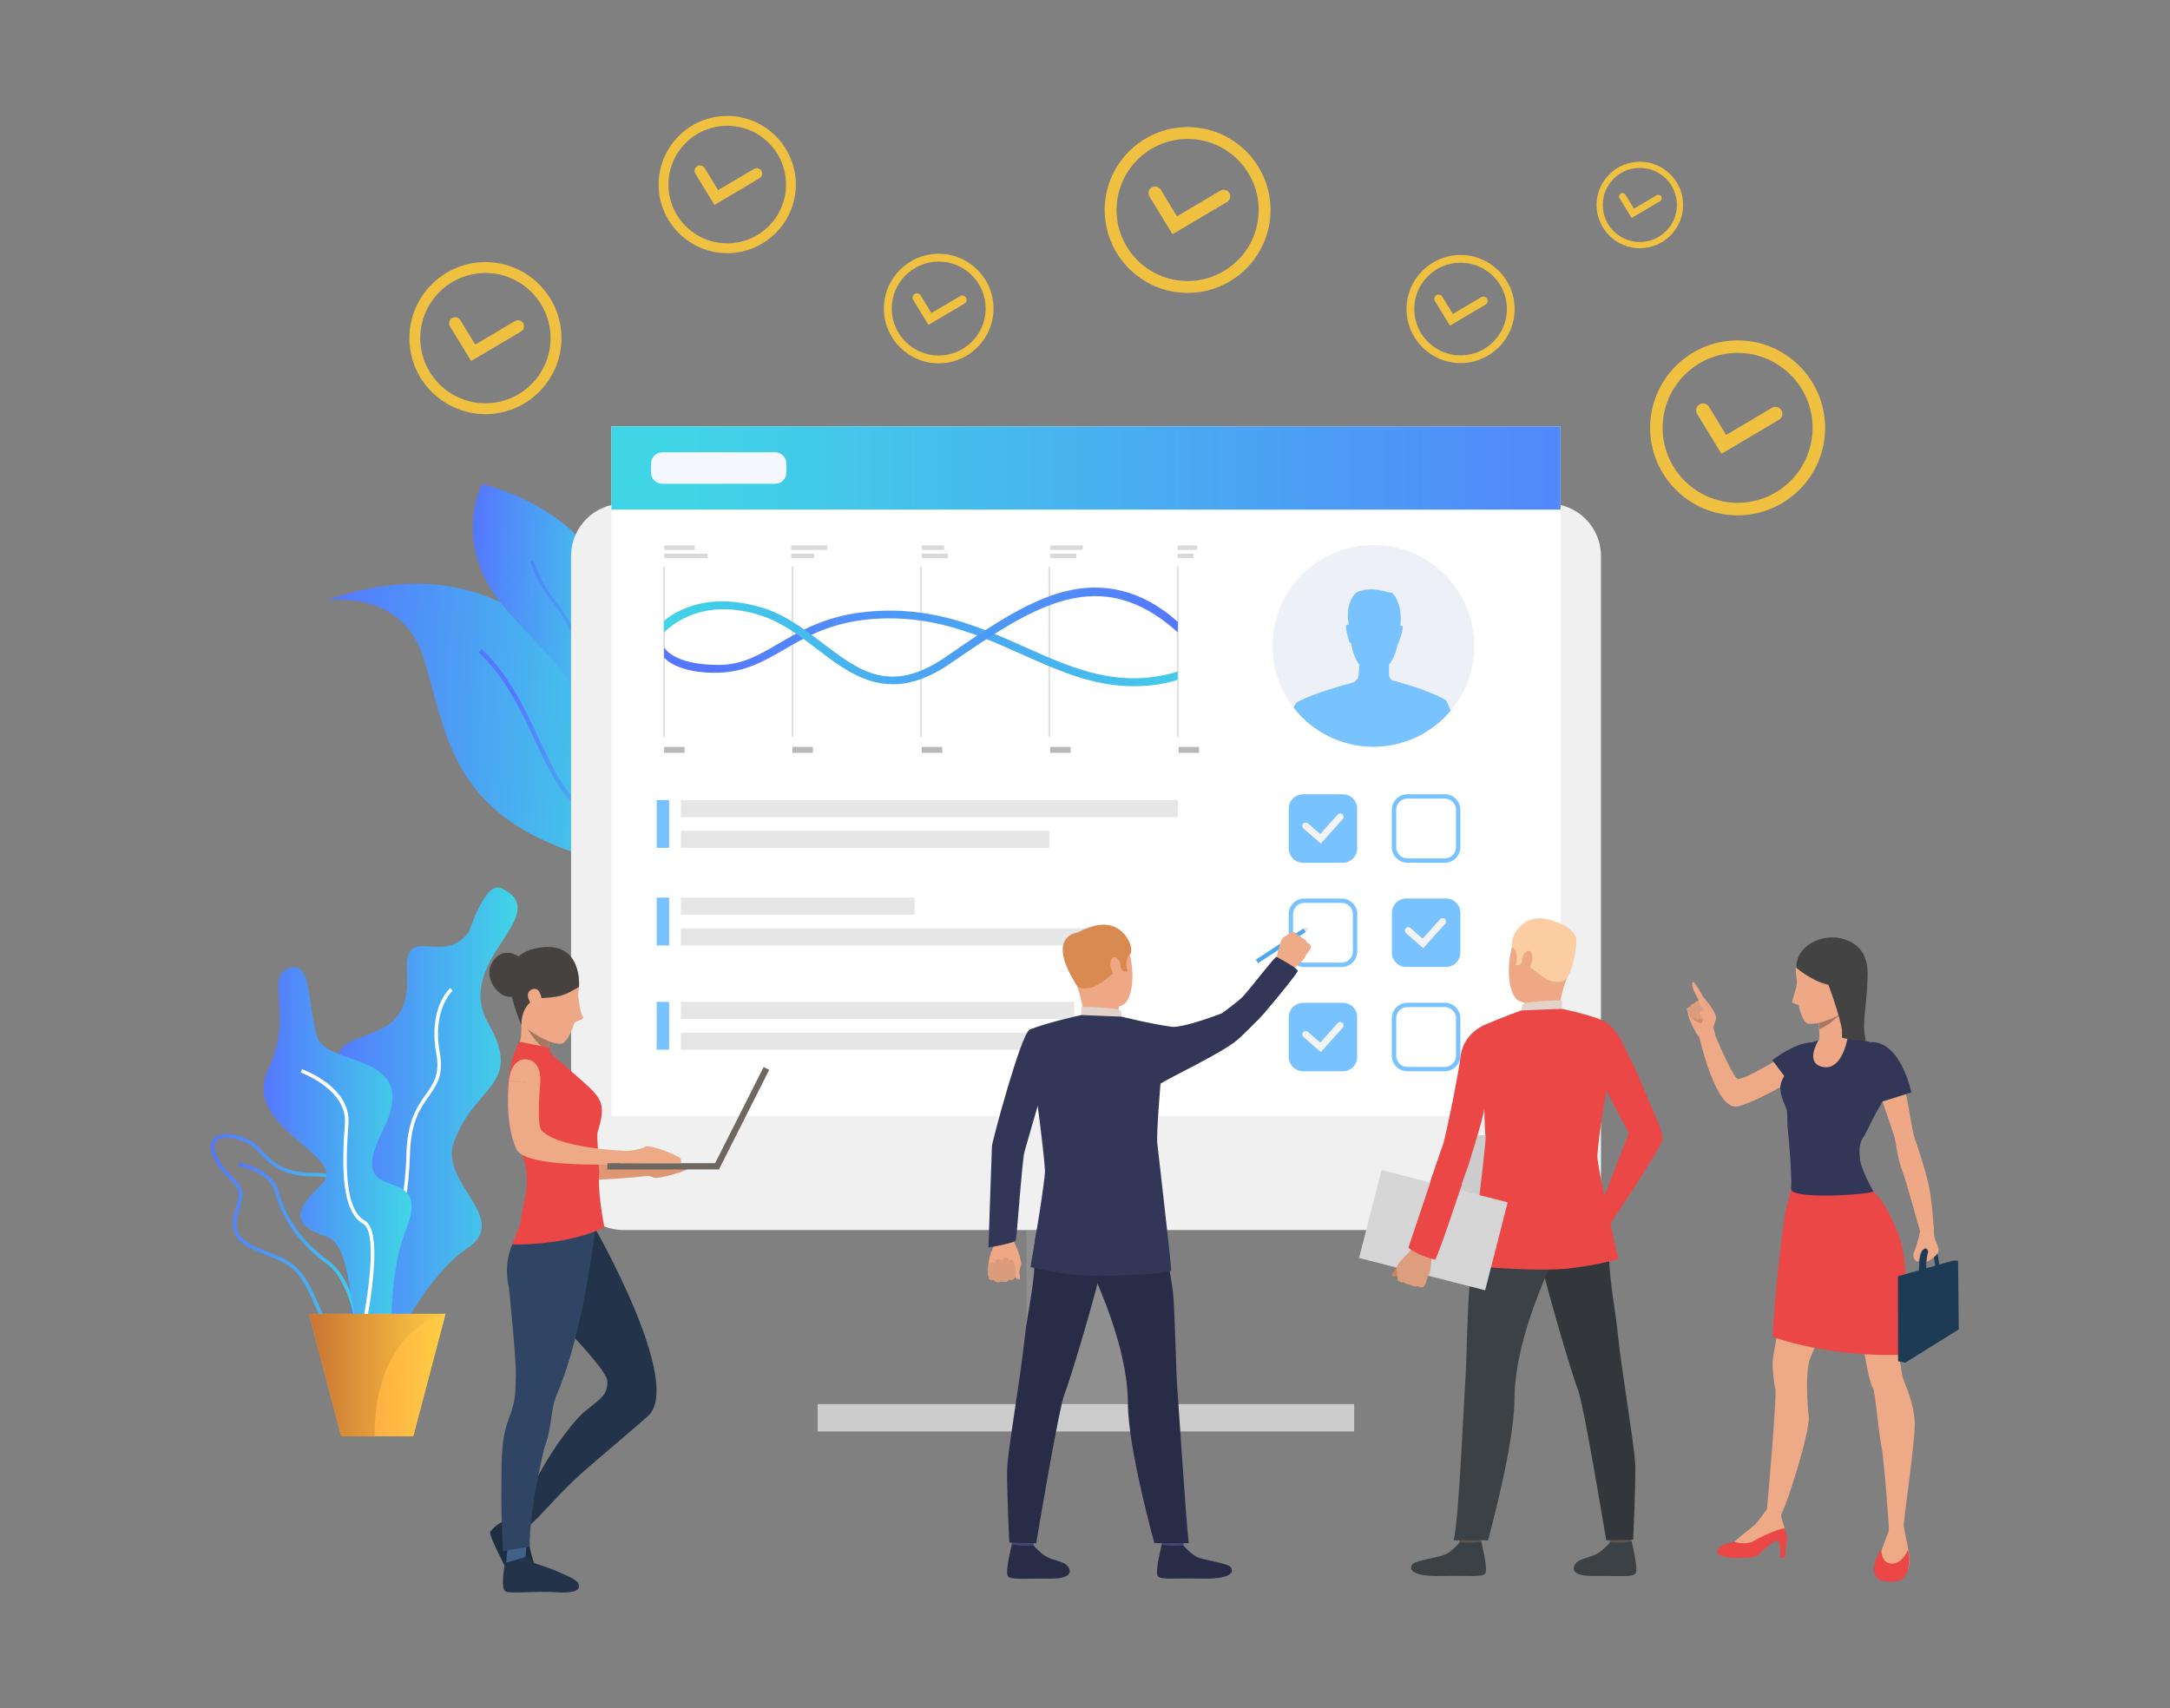 <?xml version="1.0" encoding="UTF-8" standalone="no"?>
<!-- Created with Inkscape (http://www.inkscape.org/) -->

<svg
   xmlns:dc="http://purl.org/dc/elements/1.1/"
   xmlns:cc="http://creativecommons.org/ns#"
   xmlns:rdf="http://www.w3.org/1999/02/22-rdf-syntax-ns#"
   xmlns:svg="http://www.w3.org/2000/svg"
   xmlns="http://www.w3.org/2000/svg"
   xmlns:sodipodi="http://sodipodi.sourceforge.net/DTD/sodipodi-0.dtd"
   xmlns:inkscape="http://www.inkscape.org/namespaces/inkscape"
   version="1.1"
   id="svg4156"
   xml:space="preserve"
   width="3386.84"
   height="2666.667"
   viewBox="0 0 3386.84 2666.667"
   sodipodi:docname="19283.svg"
   inkscape:version="0.92.4 (unknown)"><rect x="0" y="0" width="3386.84" height="2666.667" fill="#808080" stroke="none"/><defs
     id="defs4160"><clipPath
       clipPathUnits="userSpaceOnUse"
       id="clipPath4178"><path
         d="m 7265.07,11368.9 c 251.56,-549 392.93,-1068.4 207.68,-1300.1 -10.95,-13.7 -22.9,-26.3 -35.84,-37.7 -142.69,-125.7 -423.3,-128.5 -897.07,58.6 -1260.88,498.1 -1320.73,1357.6 -1575.75,2197 -251.4,828.9 -1129.59,688.8 -1151.98,685.1 2046.23,712.7 3026.15,-672.2 3452.96,-1602.9 z"
         id="path4176"
         inkscape:connector-curvature="0" /></clipPath><linearGradient
       x1="0"
       y1="0"
       x2="1"
       y2="0"
       gradientUnits="userSpaceOnUse"
       gradientTransform="matrix(-3875.51,208.795,-208.795,-3875.51,7617.97,11470.1)"
       spreadMethod="pad"
       id="linearGradient4184"><stop
         style="stop-opacity:1;stop-color:#40d5e6"
         offset="0"
         id="stop4180" /><stop
         style="stop-opacity:1;stop-color:#5577ff"
         offset="1"
         id="stop4182" /></linearGradient><clipPath
       clipPathUnits="userSpaceOnUse"
       id="clipPath4194"><path
         d="m 7472.75,10068.8 c -10.95,-13.7 -22.9,-26.3 -35.84,-37.7 -236.85,142.7 -690.36,445.2 -904.19,784.8 -100.85,160.3 -185.6,340.5 -275.53,531.1 -169.64,360.6 -345.43,733.5 -652.11,1019.5 l 34.19,36.8 c 313.7,-292.7 491.35,-670 663.2,-1035 89.13,-189.3 173.24,-368.1 272.69,-525.6 208.5,-331.3 666.72,-635 897.59,-773.9 z"
         id="path4192"
         inkscape:connector-curvature="0" /></clipPath><linearGradient
       x1="0"
       y1="0"
       x2="1"
       y2="0"
       gradientUnits="userSpaceOnUse"
       gradientTransform="matrix(-1806.54,2045.32,2045.32,1806.54,7735.34,9736.2)"
       spreadMethod="pad"
       id="linearGradient4200"><stop
         style="stop-opacity:1;stop-color:#40d5e6"
         offset="0"
         id="stop4196" /><stop
         style="stop-opacity:1;stop-color:#5577ff"
         offset="1"
         id="stop4198" /></linearGradient><clipPath
       clipPathUnits="userSpaceOnUse"
       id="clipPath4210"><path
         d="m 7045.98,11144.6 c -14.84,-36.5 -24.44,-57.2 -25.49,-59.5 -3.87,20.2 -7.64,40.2 -11.47,59.5 -168.21,861.9 -393.14,951.9 -1067.58,1705.8 -689.73,771.1 -293.08,1489.5 -293.08,1489.5 2310.72,-667.7 1554.65,-2810 1397.62,-3195.3 z"
         id="path4208"
         inkscape:connector-curvature="0" /></clipPath><linearGradient
       x1="0"
       y1="0"
       x2="1"
       y2="0"
       gradientUnits="userSpaceOnUse"
       gradientTransform="matrix(-1834.5,98.835,-98.835,-1834.5,7310.08,12659.9)"
       spreadMethod="pad"
       id="linearGradient4216"><stop
         style="stop-opacity:1;stop-color:#40d5e6"
         offset="0"
         id="stop4212" /><stop
         style="stop-opacity:1;stop-color:#5577ff"
         offset="1"
         id="stop4214" /></linearGradient><clipPath
       clipPathUnits="userSpaceOnUse"
       id="clipPath4226"><path
         d="m 7045.98,11144.6 c -14.84,-36.5 -24.44,-57.2 -25.49,-59.5 -3.87,20.2 -7.64,40.2 -11.47,59.5 74.85,745.1 -374.64,1619.4 -515.88,1776.3 -146.14,162.4 -236.19,385.8 -270.19,470 -5.73,14 -11.09,27.3 -12.84,30.4 l 32.59,18.4 c 2.86,-5.1 6.59,-14.4 14.91,-34.8 33.24,-82.5 121.65,-301.4 263.43,-458.8 178.98,-199 593.64,-1077.5 524.94,-1801.5 z"
         id="path4224"
         inkscape:connector-curvature="0" /></clipPath><linearGradient
       x1="0"
       y1="0"
       x2="1"
       y2="0"
       gradientUnits="userSpaceOnUse"
       gradientTransform="matrix(-1317.54,2333.09,2333.09,1317.54,7228.12,11223.6)"
       spreadMethod="pad"
       id="linearGradient4232"><stop
         style="stop-opacity:1;stop-color:#40d5e6"
         offset="0"
         id="stop4228" /><stop
         style="stop-opacity:1;stop-color:#5577ff"
         offset="1"
         id="stop4230" /></linearGradient><clipPath
       clipPathUnits="userSpaceOnUse"
       id="clipPath4308"><path
         d="M 7158.23,14036.3 H 18271.3 v 975.8 H 7158.23 Z"
         id="path4306"
         inkscape:connector-curvature="0" /></clipPath><linearGradient
       x1="0"
       y1="0"
       x2="1"
       y2="0"
       gradientUnits="userSpaceOnUse"
       gradientTransform="matrix(11113.1,0,0,-11113.1,7158.23,14524.2)"
       spreadMethod="pad"
       id="linearGradient4316"><stop
         style="stop-opacity:1;stop-color:#40d5e6"
         offset="0"
         id="stop4312" /><stop
         style="stop-opacity:1;stop-color:#5577ff"
         offset="1"
         id="stop4314" /></linearGradient><clipPath
       clipPathUnits="userSpaceOnUse"
       id="clipPath4378"><path
         d="m 5869.42,9604.1 c -189.18,90.5 -377.47,-511.8 -377.47,-511.8 -321.55,-424.9 -770.93,140.4 -726.99,-494.8 76.89,-1111.4 -1279.33,-349.5 -653.65,-1509.9 625.68,-1160.4 -552.47,-656.1 -163.64,-1591.8 388.83,-935.6 -115.14,-2051.6 469.91,-1593 0,0 515.14,1129.7 1046.4,1479.2 531.27,349.5 -318.27,764.2 -152.05,1238.9 241.43,689.5 823.13,662.5 403.7,1403.4 -419.41,741 796.91,1272.3 153.79,1579.8 z"
         id="path4376"
         inkscape:connector-curvature="0" /></clipPath><linearGradient
       x1="0"
       y1="0"
       x2="1"
       y2="0"
       gradientUnits="userSpaceOnUse"
       gradientTransform="matrix(-2194.06,0,0,-2194.06,6061.13,6704.9)"
       spreadMethod="pad"
       id="linearGradient4384"><stop
         style="stop-opacity:1;stop-color:#40d5e6"
         offset="0"
         id="stop4380" /><stop
         style="stop-opacity:1;stop-color:#5577ff"
         offset="1"
         id="stop4382" /></linearGradient><clipPath
       clipPathUnits="userSpaceOnUse"
       id="clipPath4396"><path
         d="m 2912.32,6609.5 c -150.2,82 -311.29,98.5 -374.66,38.4 -48.17,-45.6 -25.45,-123.8 2.09,-181.4 52.54,-109.9 118.99,-177.7 177.62,-237.5 81.51,-83.1 145.89,-148.8 113.25,-276.4 -6.41,-25 -13.79,-50.3 -21.21,-75.6 -51.8,-177.2 -100.74,-344.6 170.51,-466.5 63.7,-28.7 122.09,-51.6 173.61,-71.8 214.61,-84.2 356.4,-139.9 508.39,-460.7 28.29,-59.7 53.16,-116.1 77.21,-170.6 131.19,-297.3 210.39,-476.8 497.21,-418.8 82.21,16.6 135.78,59 159.21,126 60.24,172.3 -83.9,473.9 -211.16,625.4 -9.32,11.2 -228.1,277.9 -204.06,659.6 3.92,62.1 10.31,119.2 15.96,169.6 14.95,133.5 25.76,229.9 -23.76,285.5 -45.27,50.9 -144.38,74 -321.32,74.8 -355.33,1.7 -495.6,148.6 -608.31,266.6 -45.1,47.2 -84.04,88 -130.58,113.4 z m 788.43,-1919 c -23.93,54.2 -48.7,110.3 -76.74,169.5 -144.87,305.9 -273.2,356.2 -485.81,439.7 -51.95,20.3 -110.84,43.4 -175.48,72.5 -304.56,136.9 -245.59,338.6 -193.55,516.5 7.27,24.9 14.53,49.8 20.82,74.3 26.79,104.7 -24.68,157.2 -102.58,236.7 -57.9,59 -129.95,132.6 -185.5,248.7 -60.79,127.1 -29.8,195.2 6.9,230 77.26,73.2 255.42,59.7 423.61,-32.1 v 0 c 52.26,-28.5 95.28,-73.6 140.81,-121.3 107.23,-112.3 240.68,-252 578.18,-253.6 192.45,-0.9 297.85,-27.4 352.45,-88.8 61.96,-69.6 50.28,-173.8 34.11,-318.1 -5.6,-49.9 -11.93,-106.4 -15.77,-167.5 -22.96,-364.5 192.22,-627.5 194.35,-630.1 128.57,-153.1 286.96,-470.7 218.59,-666.2 -28.66,-81.9 -92.75,-133.5 -190.48,-153.2 -38.96,-7.9 -74.51,-11.7 -107.23,-11.7 -236.03,0 -322.47,195.8 -436.68,454.7 z"
         id="path4394"
         inkscape:connector-curvature="0" /></clipPath><linearGradient
       x1="0"
       y1="0"
       x2="1"
       y2="0"
       gradientUnits="userSpaceOnUse"
       gradientTransform="matrix(-1984.12,0,0,-1984.12,4451.61,5480.6)"
       spreadMethod="pad"
       id="linearGradient4402"><stop
         style="stop-opacity:1;stop-color:#40d5e6"
         offset="0"
         id="stop4398" /><stop
         style="stop-opacity:1;stop-color:#5577ff"
         offset="1"
         id="stop4400" /></linearGradient><clipPath
       clipPathUnits="userSpaceOnUse"
       id="clipPath4412"><path
         d="m 4240.13,3993.7 41.88,2.2 c -2.06,39.3 -54.9,966.9 -427.31,1238.3 -408.58,297.9 -537.4,617.9 -598.74,832.7 -72.3,253.2 -440.25,320.8 -455.87,323.6 l -7.3,-41.3 c 3.57,-0.7 357.77,-65.9 422.84,-293.8 63.05,-220.8 195.34,-549.6 614.36,-855 356.45,-259.9 409.65,-1197.3 410.14,-1206.7 z"
         id="path4410"
         inkscape:connector-curvature="0" /></clipPath><linearGradient
       x1="0"
       y1="0"
       x2="1"
       y2="0"
       gradientUnits="userSpaceOnUse"
       gradientTransform="matrix(-1489.22,0,0,-1489.22,4282.01,5192.1)"
       spreadMethod="pad"
       id="linearGradient4418"><stop
         style="stop-opacity:1;stop-color:#40d5e6"
         offset="0"
         id="stop4414" /><stop
         style="stop-opacity:1;stop-color:#5577ff"
         offset="1"
         id="stop4416" /></linearGradient><clipPath
       clipPathUnits="userSpaceOnUse"
       id="clipPath4428"><path
         d="m 3388.64,8668.1 c 264.7,90.8 209.71,-419.4 321.56,-796.9 111.84,-377.5 1244.27,-164.7 768.93,-1109.9 -475.34,-945.2 601.16,-316.1 279.61,-1141 -321.55,-824.8 -27.96,-1707 -377.48,-1482.6 -349.51,224.4 -196.36,1263.1 -559.85,1386.5 -363.5,123.4 -422.82,267.4 -62.91,602.9 359.9,335.6 -943.07,668.7 -621.52,1346.2 321.56,677.5 -54.16,1090 251.66,1194.8 z"
         id="path4426"
         inkscape:connector-curvature="0" /></clipPath><linearGradient
       x1="0"
       y1="0"
       x2="1"
       y2="0"
       gradientUnits="userSpaceOnUse"
       gradientTransform="matrix(-1734.34,0,0,-1734.34,4819.79,6390.5)"
       spreadMethod="pad"
       id="linearGradient4434"><stop
         style="stop-opacity:1;stop-color:#40d5e6"
         offset="0"
         id="stop4430" /><stop
         style="stop-opacity:1;stop-color:#5577ff"
         offset="1"
         id="stop4432" /></linearGradient><clipPath
       clipPathUnits="userSpaceOnUse"
       id="clipPath4446"><path
         d="M 5217.78,4619.7 4839.86,3185.9 h -844.57 l -377.92,1433.8 z"
         id="path4444"
         inkscape:connector-curvature="0" /></clipPath><linearGradient
       x1="0"
       y1="0"
       x2="1"
       y2="0"
       gradientUnits="userSpaceOnUse"
       gradientTransform="matrix(1600.41,0,0,-1600.41,3617.37,3902.8)"
       spreadMethod="pad"
       id="linearGradient4452"><stop
         style="stop-opacity:1;stop-color:#ff9340"
         offset="0"
         id="stop4448" /><stop
         style="stop-opacity:1;stop-color:#ffce45"
         offset="1"
         id="stop4450" /></linearGradient><clipPath
       clipPathUnits="userSpaceOnUse"
       id="clipPath4462"><path
         d="m 5217.78,4619.7 c 0,0 -831.98,-156.2 -831.98,-1433.8 h -390.51 l -377.92,1433.8 z"
         id="path4460"
         inkscape:connector-curvature="0" /></clipPath><linearGradient
       x1="0"
       y1="0"
       x2="1"
       y2="0"
       gradientUnits="userSpaceOnUse"
       gradientTransform="matrix(1600.41,0,0,-1600.41,3617.37,3902.8)"
       spreadMethod="pad"
       id="linearGradient4468"><stop
         style="stop-opacity:1;stop-color:#c97332"
         offset="0"
         id="stop4464" /><stop
         style="stop-opacity:1;stop-color:#ffce45"
         offset="1"
         id="stop4466" /></linearGradient><clipPath
       clipPathUnits="userSpaceOnUse"
       id="clipPath4794"><path
         d="m 13268.3,11969.4 c -469,0 -876.6,182.3 -1301.6,372.4 -524.6,234.6 -1067.1,477.3 -1789.9,410.8 -461.55,-42.4 -751.25,-211.5 -1006.85,-360.6 -231.43,-135.1 -450.24,-253.8 -746.58,-264 -478.92,-16.4 -645.06,167.3 -647.84,178.6 v 117.8 0 0 c 0.6,-2 105.16,-208.2 647.33,-205.7 267,1.2 464.06,116.2 692.24,249.3 265.16,154.8 565.71,330.1 1051.5,374.8 751.7,69.1 1307.5,-179.5 1845,-419.9 562.4,-251.5 1099.1,-487.4 1777.7,-282.7 v -97 c -193.5,-58.3 -348.2,-73.8 -521,-73.8 z"
         id="path4792"
         inkscape:connector-curvature="0" /></clipPath><linearGradient
       x1="0"
       y1="0"
       x2="1"
       y2="0"
       gradientUnits="userSpaceOnUse"
       gradientTransform="matrix(-6135.89,-5.364e-4,-5.364e-4,6135.89,14450.9,12412)"
       spreadMethod="pad"
       id="linearGradient4800"><stop
         style="stop-opacity:1;stop-color:#40d5e6"
         offset="0"
         id="stop4796" /><stop
         style="stop-opacity:1;stop-color:#5577ff"
         offset="1"
         id="stop4798" /></linearGradient><clipPath
       clipPathUnits="userSpaceOnUse"
       id="clipPath4810"><path
         d="m 10453.5,11992 c -346.1,-0.1 -620.64,209.3 -889.41,414.3 -203.79,155.4 -415.21,314.3 -659.27,392.6 -744.83,239.2 -1125.88,-197.5 -1129.29,-201.4 v 132.9 c 4.02,4.5 72,83.9 268.64,159.7 179.04,69 479.42,124.1 893.76,-5.5 262.49,-82.2 480.5,-248.4 691.33,-409.2 427.64,-326.1 797.04,-607.7 1438.44,-166.6 485.9,334.1 943.8,652.6 1394.4,768.9 440.8,113.8 900.3,30.5 1330.4,-356.4 l -3.2,-120.6 c -913.6,825.3 -1691.6,302.4 -2660.4,-363.9 -256.6,-176.5 -477.7,-244.8 -675.4,-244.8 z"
         id="path4808"
         inkscape:connector-curvature="0" /></clipPath><linearGradient
       x1="0"
       y1="0"
       x2="1"
       y2="0"
       gradientUnits="userSpaceOnUse"
       gradientTransform="matrix(6016.93,0,0,-6016.93,7775.53,12558.3)"
       spreadMethod="pad"
       id="linearGradient4816"><stop
         style="stop-opacity:1;stop-color:#40d5e6"
         offset="0"
         id="stop4812" /><stop
         style="stop-opacity:1;stop-color:#5577ff"
         offset="1"
         id="stop4814" /></linearGradient></defs><sodipodi:namedview
     pagecolor="#ffffff"
     bordercolor="#666666"
     borderopacity="1"
     objecttolerance="10"
     gridtolerance="10"
     guidetolerance="10"
     inkscape:pageopacity="0"
     inkscape:pageshadow="2"
     inkscape:window-width="1920"
     inkscape:window-height="1029"
     id="namedview4158"
     showgrid="false"
     inkscape:zoom="0.70799998"
     inkscape:cx="1168.23"
     inkscape:cy="1497.6496"
     inkscape:window-x="0"
     inkscape:window-y="28"
     inkscape:window-maximized="1"
     inkscape:current-layer="g4166" /><g
     id="g4164"
     inkscape:groupmode="layer"
     inkscape:label="ink_ext_XXXXXX"
     transform="matrix(1.333,0,0,-1.333,0,2666.667)"><g
       id="g4166"
       transform="scale(0.1)"><g
         id="g4172"><g
           id="g4174"
           clip-path="url(#clipPath4178)"><path
             d="m 7265.07,11368.9 c 251.56,-549 392.93,-1068.4 207.68,-1300.1 -10.95,-13.7 -22.9,-26.3 -35.84,-37.7 -142.69,-125.7 -423.3,-128.5 -897.07,58.6 -1260.88,498.1 -1320.73,1357.6 -1575.75,2197 -251.4,828.9 -1129.59,688.8 -1151.98,685.1 2046.23,712.7 3026.15,-672.2 3452.96,-1602.9"
             style="fill:url(#linearGradient4184);fill-opacity:1;fill-rule:nonzero;stroke:none"
             id="path4186"
             inkscape:connector-curvature="0" /></g></g><g
         id="g4188"><g
           id="g4190"
           clip-path="url(#clipPath4194)"><path
             d="m 7472.75,10068.8 c -10.95,-13.7 -22.9,-26.3 -35.84,-37.7 -236.85,142.7 -690.36,445.2 -904.19,784.8 -100.85,160.3 -185.6,340.5 -275.53,531.1 -169.64,360.6 -345.43,733.5 -652.11,1019.5 l 34.19,36.8 c 313.7,-292.7 491.35,-670 663.2,-1035 89.13,-189.3 173.24,-368.1 272.69,-525.6 208.5,-331.3 666.72,-635 897.59,-773.9"
             style="fill:url(#linearGradient4200);fill-opacity:1;fill-rule:nonzero;stroke:none"
             id="path4202"
             inkscape:connector-curvature="0" /></g></g><g
         id="g4204"><g
           id="g4206"
           clip-path="url(#clipPath4210)"><path
             d="m 7045.98,11144.6 c -14.84,-36.5 -24.44,-57.2 -25.49,-59.5 -3.87,20.2 -7.64,40.2 -11.47,59.5 -168.21,861.9 -393.14,951.9 -1067.58,1705.8 -689.73,771.1 -293.08,1489.5 -293.08,1489.5 2310.72,-667.7 1554.65,-2810 1397.62,-3195.3"
             style="fill:url(#linearGradient4216);fill-opacity:1;fill-rule:nonzero;stroke:none"
             id="path4218"
             inkscape:connector-curvature="0" /></g></g><g
         id="g4220"><g
           id="g4222"
           clip-path="url(#clipPath4226)"><path
             d="m 7045.98,11144.6 c -14.84,-36.5 -24.44,-57.2 -25.49,-59.5 -3.87,20.2 -7.64,40.2 -11.47,59.5 74.85,745.1 -374.64,1619.4 -515.88,1776.3 -146.14,162.4 -236.19,385.8 -270.19,470 -5.73,14 -11.09,27.3 -12.84,30.4 l 32.59,18.4 c 2.86,-5.1 6.59,-14.4 14.91,-34.8 33.24,-82.5 121.65,-301.4 263.43,-458.8 178.98,-199 593.64,-1077.5 524.94,-1801.5"
             style="fill:url(#linearGradient4232);fill-opacity:1;fill-rule:nonzero;stroke:none"
             id="path4234"
             inkscape:connector-curvature="0" /></g></g><g
         id="g4236"
         transform="scale(1.281)"><path
           d="m 15734.4,11468.3 -222.3,364.1 c -18.3,29.8 -8.9,68.8 21,87 29.9,18.3 68.8,8.8 87,-21 l 157.3,-257.5 418,247.5 c 30.1,17.8 69,7.8 86.8,-22.3 17.8,-30.1 7.9,-68.9 -22.3,-86.8 l -525.5,-311"
           style="fill:#f0c141;fill-opacity:1;fill-rule:nonzero;stroke:none"
           id="path4238"
           inkscape:connector-curvature="0" /></g><g
         id="g4240"
         transform="scale(1.311)"><path
           d="m 15518.7,12107.4 c -369.3,0 -669.7,-300.4 -669.7,-669.7 0,-369.2 300.4,-669.7 669.7,-669.7 369.3,0 669.7,300.5 669.7,669.7 0,369.3 -300.4,669.7 -669.7,669.7 z m 0,-1451 c -430.8,0 -781.3,350.5 -781.3,781.3 0,430.8 350.5,781.3 781.3,781.3 430.8,0 781.3,-350.5 781.3,-781.3 0,-430.8 -350.5,-781.3 -781.3,-781.3"
           style="fill:#f0c141;fill-opacity:1;fill-rule:nonzero;stroke:none"
           id="path4242"
           inkscape:connector-curvature="0" /></g><g
         id="g4244"
         transform="scale(1.069)"><path
           d="m 15881.3,15146.5 -164.7,269.5 c -13.4,22.1 -6.4,51 15.7,64.5 22,13.5 50.9,6.5 64.4,-15.6 l 116.4,-190.6 309.5,183.2 c 22.2,13.1 51,5.8 64.2,-16.5 13.2,-22.3 5.8,-51.1 -16.4,-64.2 l -389.1,-230.3"
           style="fill:#f0c141;fill-opacity:1;fill-rule:nonzero;stroke:none"
           id="path4246"
           inkscape:connector-curvature="0" /></g><g
         id="g4248"
         transform="scale(1.088)"><path
           d="m 15718.2,15559.5 c -275,0 -498.8,-223.7 -498.8,-498.7 0,-275 223.8,-498.7 498.8,-498.7 274.9,0 498.7,223.7 498.7,498.7 0,275 -223.8,498.7 -498.7,498.7 z m 0,-1080.5 c -320.9,0 -581.9,261 -581.9,581.8 0,320.8 261,581.9 581.9,581.9 320.8,0 581.8,-261.1 581.8,-581.9 0,-320.8 -261,-581.8 -581.8,-581.8"
           style="fill:#f0c141;fill-opacity:1;fill-rule:nonzero;stroke:none"
           id="path4250"
           inkscape:connector-curvature="0" /></g><g
         id="g4252"
         transform="scale(1.094)"><path
           d="m 12549.1,15779 -246.9,404.1 c -20.2,33.1 -9.8,76.4 23.4,96.7 33.1,20.2 76.4,9.7 96.7,-23.4 l 174.5,-285.8 464,274.7 c 33.4,19.7 76.6,8.7 96.3,-24.7 19.9,-33.4 8.8,-76.6 -24.7,-96.3 l -583.3,-345.3"
           style="fill:#f0c141;fill-opacity:1;fill-rule:nonzero;stroke:none"
           id="path4254"
           inkscape:connector-curvature="0" /></g><g
         id="g4256"
         transform="scale(1.136)"><path
           d="m 12240.6,16177.9 c -403.8,0 -732.5,-328.6 -732.5,-732.5 0,-403.9 328.7,-732.5 732.5,-732.5 404,0 732.6,328.6 732.6,732.5 0,403.9 -328.6,732.5 -732.6,732.5 z m 0,-1587.1 c -471.2,0 -854.6,383.4 -854.6,854.6 0,471.2 383.4,854.6 854.6,854.6 471.3,0 854.7,-383.4 854.7,-854.6 0,-471.2 -383.4,-854.6 -854.7,-854.6"
           style="fill:#f0c141;fill-opacity:1;fill-rule:nonzero;stroke:none"
           id="path4258"
           inkscape:connector-curvature="0" /></g><g
         id="g4260"
         transform="scale(1.017)"><path
           d="m 10689.4,15929.7 -175.5,287.2 c -14.3,23.6 -6.9,54.3 16.7,68.7 23.5,14.4 54.3,7 68.6,-16.6 l 124.1,-203.1 329.9,195.2 c 23.7,14.1 54.4,6.2 68.4,-17.6 14.1,-23.7 6.2,-54.4 -17.6,-68.4 l -414.6,-245.4"
           style="fill:#f0c141;fill-opacity:1;fill-rule:nonzero;stroke:none"
           id="path4262"
           inkscape:connector-curvature="0" /></g><g
         id="g4264"
         transform="scale(1.045)"><path
           d="m 10517.7,16212.3 c -290.2,0 -526.34,-236.1 -526.34,-526.3 0,-290.2 236.14,-526.3 526.34,-526.3 290.2,0 526.3,236.1 526.3,526.3 0,290.2 -236.1,526.3 -526.3,526.3 z m 0,-1140.3 c -338.7,0 -614.11,275.4 -614.11,614 0,338.6 275.41,614 614.11,614 338.5,0 614,-275.4 614,-614 0,-338.6 -275.5,-614 -614,-614"
           style="fill:#f0c141;fill-opacity:1;fill-rule:nonzero;stroke:none"
           id="path4266"
           inkscape:connector-curvature="0" /></g><g
         id="g4268"
         transform="scale(1.109)"><path
           d="m 7543.08,15874.9 -201.4,329.7 c -16.52,27.1 -7.98,62.4 19.06,78.9 27.04,16.5 62.34,8 78.86,-19.1 l 142.43,-233.2 378.64,224.1 c 27.28,16.2 62.46,7.2 78.6,-20.1 16.14,-27.3 7.12,-62.5 -20.15,-78.6 l -476.04,-281.7"
           style="fill:#f0c141;fill-opacity:1;fill-rule:nonzero;stroke:none"
           id="path4270"
           inkscape:connector-curvature="0" /></g><g
         id="g4272"
         transform="scale(1.144)"><path
           d="m 7443.07,16199.7 c -331.85,0 -601.84,-270 -601.84,-601.8 0,-331.9 269.99,-601.9 601.84,-601.9 331.85,0 601.84,270 601.84,601.9 0,331.8 -269.99,601.8 -601.84,601.8 z m 0,-1304 c -387.17,0 -702.15,315 -702.15,702.2 0,387.1 314.98,702.1 702.15,702.1 387.16,0 702.14,-315 702.14,-702.1 0,-387.2 -314.98,-702.2 -702.14,-702.2"
           style="fill:#f0c141;fill-opacity:1;fill-rule:nonzero;stroke:none"
           id="path4274"
           inkscape:connector-curvature="0" /></g><g
         id="g4276"
         transform="scale(1)"><path
           d="m 5516.59,15777.6 -247.49,405.2 c -20.31,33.2 -9.81,76.6 23.42,96.9 33.22,20.3 76.61,9.8 96.9,-23.4 l 175.01,-286.5 465.27,275.3 c 33.5,19.9 76.74,8.8 96.58,-24.7 19.82,-33.5 8.73,-76.8 -24.78,-96.6 l -584.91,-346.2"
           style="fill:#f0c141;fill-opacity:1;fill-rule:nonzero;stroke:none"
           id="path4278"
           inkscape:connector-curvature="0" /></g><g
         id="g4280"
         transform="scale(1.039)"><path
           d="m 5470.31,16177.6 c -404.94,0 -734.38,-329.4 -734.38,-734.4 0,-404.9 329.44,-734.3 734.38,-734.3 404.92,0 734.36,329.4 734.36,734.3 0,405 -329.44,734.4 -734.36,734.4 z m 0,-1591.1 c -472.43,0 -856.78,384.3 -856.78,856.7 0,472.5 384.35,856.8 856.78,856.8 472.41,0 856.75,-384.3 856.75,-856.8 0,-472.4 -384.34,-856.7 -856.75,-856.7"
           style="fill:#f0c141;fill-opacity:1;fill-rule:nonzero;stroke:none"
           id="path4282"
           inkscape:connector-curvature="0" /></g><g
         id="g4284"
         transform="scale(1.194)"><path
           d="m 16000,14616.7 -117.8,193 c -9.7,15.9 -4.7,36.5 11.1,46.2 15.9,9.7 36.5,4.7 46.2,-11.2 l 83.4,-136.5 221.6,131.2 c 16,9.5 36.7,4.2 46.1,-11.8 9.4,-15.9 4.1,-36.5 -11.8,-46 l -278.8,-164.9"
           style="fill:#f0c141;fill-opacity:1;fill-rule:nonzero;stroke:none"
           id="path4286"
           inkscape:connector-curvature="0" /></g><g
         id="g4288"
         transform="scale(1.209)"><path
           d="m 15881.2,14920.5 c -198,0 -359.1,-161 -359.1,-359 0,-198 161.1,-359 359.1,-359 197.9,0 359,161 359,359 0,198 -161.1,359 -359,359 z m 0,-777.9 c -231,0 -418.9,187.9 -418.9,418.9 0,231 187.9,418.8 418.9,418.8 230.9,0 418.8,-187.8 418.8,-418.8 0,-231 -187.9,-418.9 -418.8,-418.9"
           style="fill:#f0c141;fill-opacity:1;fill-rule:nonzero;stroke:none"
           id="path4290"
           inkscape:connector-curvature="0" /></g><path
         d="M 12016.6,3402.6 H 13413 V 7643.8 H 12016.6 V 3402.6"
         style="fill:#8f8f8f;fill-opacity:1;fill-rule:nonzero;stroke:none"
         id="path4292"
         inkscape:connector-curvature="0" /><g
         id="g4294"
         transform="scale(1.15)"><path
           d="m 6347.67,4870.62 h 9419.03 c 294.5,0 533.3,238.72 533.3,533.26 v 6330.42 c 0,294.6 -238.8,533.3 -533.3,533.3 H 6347.67 c -294.53,0 -533.31,-238.7 -533.31,-533.3 V 5403.88 c 0,-294.54 238.78,-533.26 533.31,-533.26"
           style="fill:#f0f0f0;fill-opacity:1;fill-rule:nonzero;stroke:none"
           id="path4296"
           inkscape:connector-curvature="0" /></g><g
         id="g4298"
         transform="scale(1.121)"><path
           d="M 6385.93,6185.62 H 16300 V 13392.4 H 6385.93 V 6185.62"
           style="fill:#ffffff;fill-opacity:1;fill-rule:nonzero;stroke:none"
           id="path4300"
           inkscape:connector-curvature="0" /></g><g
         id="g4302"><g
           id="g4304"
           clip-path="url(#clipPath4308)"><g
             id="g4310"
             transform="scale(1.121)"><path
               d="M 6385.93,12522 H 16300 v 870.4 H 6385.93 V 12522"
               style="fill:url(#linearGradient4316);fill-opacity:1;fill-rule:nonzero;stroke:none"
               id="path4318"
               inkscape:connector-curvature="0" /></g></g></g><g
         id="g4320"
         transform="scale(1.094)"><path
           d="m 15464.1,5779.99 c 0,-196.33 187,-355.55 417.9,-355.55 230.9,0 418,159.22 418,355.55 0,196.32 -187.1,355.45 -418,355.45 -230.9,0 -417.9,-159.13 -417.9,-355.45"
           style="fill:#cccccc;fill-opacity:1;fill-rule:nonzero;stroke:none"
           id="path4322"
           inkscape:connector-curvature="0" /></g><path
         d="M 15855.8,3242.5 H 9573.78 v 320.2 h 6282.02 v -320.2"
         style="fill:#cccccc;fill-opacity:1;fill-rule:nonzero;stroke:none"
         id="path4324"
         inkscape:connector-curvature="0" /><path
         d="M 9074.89,14339.9 H 7754.93 c -73.2,0 -132.54,59.3 -132.54,132.5 v 103.6 c 0,73.2 59.34,132.5 132.54,132.5 h 1319.96 c 73.21,0 132.54,-59.3 132.54,-132.5 v -103.6 c 0,-73.2 -59.33,-132.5 -132.54,-132.5"
         style="fill:#f5f7ff;fill-opacity:1;fill-rule:nonzero;stroke:none"
         id="path4326"
         inkscape:connector-curvature="0" /><path
         d="M 13790.8,10436.7 H 7972.43 v 200 h 5818.37 v -200"
         style="fill:#e6e6e6;fill-opacity:1;fill-rule:nonzero;stroke:none"
         id="path4328"
         inkscape:connector-curvature="0" /><path
         d="M 12287.9,10076.5 H 7972.43 v 200 h 4315.47 v -200"
         style="fill:#e6e6e6;fill-opacity:1;fill-rule:nonzero;stroke:none"
         id="path4330"
         inkscape:connector-curvature="0" /><path
         d="M 10708.8,9293.8 H 7972.43 v 200 h 2736.37 v -200"
         style="fill:#e6e6e6;fill-opacity:1;fill-rule:nonzero;stroke:none"
         id="path4332"
         inkscape:connector-curvature="0" /><path
         d="M 12888.5,8933.5 H 7972.43 v 200 h 4916.07 v -200"
         style="fill:#e6e6e6;fill-opacity:1;fill-rule:nonzero;stroke:none"
         id="path4334"
         inkscape:connector-curvature="0" /><path
         d="M 12577.7,8072.9 H 7972.43 v 200 h 4605.27 v -200"
         style="fill:#e6e6e6;fill-opacity:1;fill-rule:nonzero;stroke:none"
         id="path4336"
         inkscape:connector-curvature="0" /><path
         d="M 13596,7712.7 H 7972.43 v 200 H 13596 v -200"
         style="fill:#e6e6e6;fill-opacity:1;fill-rule:nonzero;stroke:none"
         id="path4338"
         inkscape:connector-curvature="0" /><path
         d="m 7688.51,10076.5 h 146.2 v 560.2 h -146.2 v -560.2"
         style="fill:#78c2ff;fill-opacity:1;fill-rule:nonzero;stroke:none"
         id="path4340"
         inkscape:connector-curvature="0" /><path
         d="m 7688.51,8933.5 h 146.2 v 560.3 h -146.2 v -560.3"
         style="fill:#78c2ff;fill-opacity:1;fill-rule:nonzero;stroke:none"
         id="path4342"
         inkscape:connector-curvature="0" /><path
         d="m 7688.51,7712.7 h 146.2 v 560.2 h -146.2 v -560.2"
         style="fill:#78c2ff;fill-opacity:1;fill-rule:nonzero;stroke:none"
         id="path4344"
         inkscape:connector-curvature="0" /><path
         d="m 15723.2,7460.4 h -466 c -92.6,0 -167.7,75.1 -167.7,167.7 v 466 c 0,92.6 75.1,167.7 167.7,167.7 h 466 c 92.6,0 167.7,-75.1 167.7,-167.7 v -466 c 0,-92.6 -75.1,-167.7 -167.7,-167.7"
         style="fill:#78c2ff;fill-opacity:1;fill-rule:nonzero;stroke:none"
         id="path4346"
         inkscape:connector-curvature="0" /><path
         d="m 15464.8,7684.6 -202.6,176.6 c -16.6,14.5 -18.3,39.7 -3.8,56.3 14.5,16.6 39.7,18.3 56.3,3.9 l 143.2,-124.9 204.3,227.8 c 14.7,16.4 40,17.8 56.4,3.1 16.4,-14.7 17.8,-39.9 3.1,-56.3 l -256.9,-286.5"
         style="fill:#f3f3f3;fill-opacity:1;fill-rule:nonzero;stroke:none"
         id="path4348"
         inkscape:connector-curvature="0" /><path
         d="m 15271.7,9432.2 c -72.6,0 -131.7,-59.1 -131.7,-131.8 v -436.9 c 0,-72.6 59.1,-131.7 131.7,-131.7 h 437 c 72.6,0 131.7,59.1 131.7,131.7 v 436.9 c 0,72.7 -59.1,131.8 -131.7,131.8 z m 437,-751.3 h -437 c -100.7,0 -182.6,81.9 -182.6,182.6 v 436.9 c 0,100.7 81.9,182.7 182.6,182.7 h 437 c 100.7,0 182.6,-82 182.6,-182.7 v -436.9 c 0,-100.7 -81.9,-182.6 -182.6,-182.6"
         style="fill:#78c2ff;fill-opacity:1;fill-rule:nonzero;stroke:none"
         id="path4350"
         inkscape:connector-curvature="0" /><g
         id="g4352"
         transform="scale(1.049)"><path
           d="m 15709.3,7828.11 c -69.2,0 -125.5,-56.35 -125.5,-125.65 v -416.42 c 0,-69.31 56.3,-125.65 125.5,-125.65 h 416.6 c 69.2,0 125.6,56.34 125.6,125.65 v 416.42 c 0,69.3 -56.4,125.65 -125.6,125.65 z m 416.6,-716.24 h -416.6 c -96,0 -174.1,78.07 -174.1,174.17 v 416.42 c 0,96 78.1,174.17 174.1,174.17 h 416.6 c 96,0 174.1,-78.17 174.1,-174.17 v -416.42 c 0,-96.1 -78.1,-174.17 -174.1,-174.17"
           style="fill:#78c2ff;fill-opacity:1;fill-rule:nonzero;stroke:none"
           id="path4354"
           inkscape:connector-curvature="0" /></g><g
         id="g4356"
         transform="scale(1.049)"><path
           d="m 16140.1,8276.37 h -444.2 c -88.3,0 -159.9,71.6 -159.9,159.88 v 444.26 c 0,88.28 71.6,159.88 159.9,159.88 h 444.2 c 88.3,0 159.9,-71.6 159.9,-159.88 v -444.26 c 0,-88.28 -71.6,-159.88 -159.9,-159.88"
           style="fill:#78c2ff;fill-opacity:1;fill-rule:nonzero;stroke:none"
           id="path4358"
           inkscape:connector-curvature="0" /></g><g
         id="g4360"
         transform="scale(1.039)"><path
           d="m 16038.7,8567.53 -194.9,169.9 c -16,13.95 -17.6,38.19 -3.7,54.16 13.9,15.97 38.2,17.6 54.2,3.75 l 137.8,-120.25 196.5,219.25 c 14.2,15.78 38.5,17.12 54.3,2.98 15.8,-14.14 17.1,-38.39 3,-54.16 l -247.2,-275.63"
           style="fill:#f3f3f3;fill-opacity:1;fill-rule:nonzero;stroke:none"
           id="path4362"
           inkscape:connector-curvature="0" /></g><g
         id="g4364"
         transform="scale(1.049)"><path
           d="m 15709.3,10156 c -69.2,0 -125.5,-56.4 -125.5,-125.7 v -416.48 c 0,-69.27 56.3,-125.67 125.5,-125.67 h 416.6 c 69.2,0 125.6,56.4 125.6,125.67 v 416.48 c 0,69.3 -56.4,125.7 -125.6,125.7 z m 416.6,-716.28 h -416.6 c -96,0 -174.1,78.07 -174.1,174.1 v 416.48 c 0,96 78.1,174.1 174.1,174.1 h 416.6 c 96,0 174.1,-78.1 174.1,-174.1 v -416.48 c 0,-96.03 -78.1,-174.1 -174.1,-174.1"
           style="fill:#78c2ff;fill-opacity:1;fill-rule:nonzero;stroke:none"
           id="path4366"
           inkscape:connector-curvature="0" /></g><path
         d="m 15723.2,9902.2 h -466 c -92.6,0 -167.7,75.1 -167.7,167.7 v 466 c 0,92.6 75.1,167.7 167.7,167.7 h 466 c 92.6,0 167.7,-75.1 167.7,-167.7 v -466 c 0,-92.6 -75.1,-167.7 -167.7,-167.7"
         style="fill:#78c2ff;fill-opacity:1;fill-rule:nonzero;stroke:none"
         id="path4368"
         inkscape:connector-curvature="0" /><path
         d="m 15464.8,10126.4 -202.6,176.6 c -16.6,14.5 -18.3,39.7 -3.8,56.3 14.5,16.6 39.7,18.3 56.3,3.8 l 143.2,-124.8 204.3,227.8 c 14.7,16.4 40,17.8 56.4,3.1 16.4,-14.7 17.8,-39.9 3.1,-56.4 l -256.9,-286.4"
         style="fill:#f3f3f3;fill-opacity:1;fill-rule:nonzero;stroke:none"
         id="path4370"
         inkscape:connector-curvature="0" /><g
         id="g4372"><g
           id="g4374"
           clip-path="url(#clipPath4378)"><path
             d="m 5869.42,9604.1 c -189.18,90.5 -377.47,-511.8 -377.47,-511.8 -321.55,-424.9 -770.93,140.4 -726.99,-494.8 76.89,-1111.4 -1279.33,-349.5 -653.65,-1509.9 625.68,-1160.4 -552.47,-656.1 -163.64,-1591.8 388.83,-935.6 -115.14,-2051.6 469.91,-1593 0,0 515.14,1129.7 1046.4,1479.2 531.27,349.5 -318.27,764.2 -152.05,1238.9 241.43,689.5 823.13,662.5 403.7,1403.4 -419.41,741 796.91,1272.3 153.79,1579.8"
             style="fill:url(#linearGradient4384);fill-opacity:1;fill-rule:nonzero;stroke:none"
             id="path4386"
             inkscape:connector-curvature="0" /></g></g><path
         d="m 4232.31,4328 c 253.61,178.3 550.4,1421.2 568.11,2161.5 9.07,379.2 121.16,537.1 220.06,676.5 94.53,133.3 176.17,248.3 128.61,512.5 -90.88,505 148.07,722.9 150.49,725 l -27.66,31.6 c -10.63,-9.3 -259.48,-234.1 -164.11,-764 44.44,-246.9 -28.81,-350.1 -121.54,-480.8 -97.31,-137.2 -218.41,-307.8 -227.78,-699.8 -19.01,-794.5 -322.44,-1968 -550.3,-2128.2 l 24.12,-34.3"
         style="fill:#ffffff;fill-opacity:1;fill-rule:nonzero;stroke:none"
         id="path4388"
         inkscape:connector-curvature="0" /><g
         id="g4390"><g
           id="g4392"
           clip-path="url(#clipPath4396)"><path
             d="m 2912.32,6609.5 c -150.2,82 -311.29,98.5 -374.66,38.4 -48.17,-45.6 -25.45,-123.8 2.09,-181.4 52.54,-109.9 118.99,-177.7 177.62,-237.5 81.51,-83.1 145.89,-148.8 113.25,-276.4 -6.41,-25 -13.79,-50.3 -21.21,-75.6 -51.8,-177.2 -100.74,-344.6 170.51,-466.5 63.7,-28.7 122.09,-51.6 173.61,-71.8 214.61,-84.2 356.4,-139.9 508.39,-460.7 28.29,-59.7 53.16,-116.1 77.21,-170.6 131.19,-297.3 210.39,-476.8 497.21,-418.8 82.21,16.6 135.78,59 159.21,126 60.24,172.3 -83.9,473.9 -211.16,625.4 -9.32,11.2 -228.1,277.9 -204.06,659.6 3.92,62.1 10.31,119.2 15.96,169.6 14.95,133.5 25.76,229.9 -23.76,285.5 -45.27,50.9 -144.38,74 -321.32,74.8 -355.33,1.7 -495.6,148.6 -608.31,266.6 -45.1,47.2 -84.04,88 -130.58,113.4 z m 788.43,-1919 c -23.93,54.2 -48.7,110.3 -76.74,169.5 -144.87,305.9 -273.2,356.2 -485.81,439.7 -51.95,20.3 -110.84,43.4 -175.48,72.5 -304.56,136.9 -245.59,338.6 -193.55,516.5 7.27,24.9 14.53,49.8 20.82,74.3 26.79,104.7 -24.68,157.2 -102.58,236.7 -57.9,59 -129.95,132.6 -185.5,248.7 -60.79,127.1 -29.8,195.2 6.9,230 77.26,73.2 255.42,59.7 423.61,-32.1 v 0 c 52.26,-28.5 95.28,-73.6 140.81,-121.3 107.23,-112.3 240.68,-252 578.18,-253.6 192.45,-0.9 297.85,-27.4 352.45,-88.8 61.96,-69.6 50.28,-173.8 34.11,-318.1 -5.6,-49.9 -11.93,-106.4 -15.77,-167.5 -22.96,-364.5 192.22,-627.5 194.35,-630.1 128.57,-153.1 286.96,-470.7 218.59,-666.2 -28.66,-81.9 -92.75,-133.5 -190.48,-153.2 -38.96,-7.9 -74.51,-11.7 -107.23,-11.7 -236.03,0 -322.47,195.8 -436.68,454.7"
             style="fill:url(#linearGradient4402);fill-opacity:1;fill-rule:nonzero;stroke:none"
             id="path4404"
             inkscape:connector-curvature="0" /></g></g><g
         id="g4406"><g
           id="g4408"
           clip-path="url(#clipPath4412)"><path
             d="m 4240.13,3993.7 41.88,2.2 c -2.06,39.3 -54.9,966.9 -427.31,1238.3 -408.58,297.9 -537.4,617.9 -598.74,832.7 -72.3,253.2 -440.25,320.8 -455.87,323.6 l -7.3,-41.3 c 3.57,-0.7 357.77,-65.9 422.84,-293.8 63.05,-220.8 195.34,-549.6 614.36,-855 356.45,-259.9 409.65,-1197.3 410.14,-1206.7"
             style="fill:url(#linearGradient4418);fill-opacity:1;fill-rule:nonzero;stroke:none"
             id="path4420"
             inkscape:connector-curvature="0" /></g></g><g
         id="g4422"><g
           id="g4424"
           clip-path="url(#clipPath4428)"><path
             d="m 3388.64,8668.1 c 264.7,90.8 209.71,-419.4 321.56,-796.9 111.84,-377.5 1244.27,-164.7 768.93,-1109.9 -475.34,-945.2 601.16,-316.1 279.61,-1141 -321.55,-824.8 -27.96,-1707 -377.48,-1482.6 -349.51,224.4 -196.36,1263.1 -559.85,1386.5 -363.5,123.4 -422.82,267.4 -62.91,602.9 359.9,335.6 -943.07,668.7 -621.52,1346.2 321.56,677.5 -54.16,1090 251.66,1194.8"
             style="fill:url(#linearGradient4434);fill-opacity:1;fill-rule:nonzero;stroke:none"
             id="path4436"
             inkscape:connector-curvature="0" /></g></g><path
         d="m 4219.09,4177.2 c 33.28,141.2 317.57,1383.9 52.32,1534.1 -233.79,132.4 -228.03,647.3 -191.56,1133.6 32.28,430.4 -520.53,631.6 -544.08,640 l -14.03,-39.6 c 5.47,-1.9 546.16,-198.8 516.28,-597.3 -37.45,-499.3 -41.47,-1029.2 212.72,-1173.2 201.43,-114.1 15.98,-1112.8 -72.48,-1488 l 40.83,-9.6"
         style="fill:#ffffff;fill-opacity:1;fill-rule:nonzero;stroke:none"
         id="path4438"
         inkscape:connector-curvature="0" /><g
         id="g4440"><g
           id="g4442"
           clip-path="url(#clipPath4446)"><path
             d="M 5217.78,4619.7 4839.86,3185.9 h -844.57 l -377.92,1433.8 h 1600.41"
             style="fill:url(#linearGradient4452);fill-opacity:1;fill-rule:nonzero;stroke:none"
             id="path4454"
             inkscape:connector-curvature="0" /></g></g><g
         id="g4456"><g
           id="g4458"
           clip-path="url(#clipPath4462)"><path
             d="m 5217.78,4619.7 c 0,0 -831.98,-156.2 -831.98,-1433.8 h -390.51 l -377.92,1433.8 h 1600.41"
             style="fill:url(#linearGradient4468);fill-opacity:1;fill-rule:nonzero;stroke:none"
             id="path4470"
             inkscape:connector-curvature="0" /></g></g><path
         d="m 11836.6,5571.2 c 0,0 29.1,-47.6 32.8,-86.5 2.8,-30.8 28.7,-76.8 39.9,-102.2 11.2,-25.4 47.3,-140.4 48.6,-170.3 0.5,-12.3 -26.8,-89.4 -22.9,-114.1 3.9,-24.7 18,-73.5 -4.2,-76.8 -22.1,-3.2 -47.2,36.8 -47.2,36.8 0,0 2.1,-22.7 -16.7,-31.3 -36.4,-16.9 -55.7,-2.1 -55.7,-2.1 0,0 -13.5,-24.9 -30.4,-28.3 -37.2,-7.4 -55.4,7.5 -55.4,7.5 0,0 -16.4,-14 -42.1,-13.5 -32.9,0.6 -46.7,29 -46.7,29 0,0 -41.7,-8.4 -53.8,11 -12,19.5 -9.9,40.2 -14.9,57.8 -5.1,17.6 -1.3,176.6 52.8,291.2 54,114.5 -13.8,226.1 -13.8,226.1 l 229.7,-34.3"
         style="fill:#eea886;fill-opacity:1;fill-rule:nonzero;stroke:none"
         id="path4472"
         inkscape:connector-curvature="0" /><path
         d="m 11889.4,5073 c 0,0 3.7,142.7 -33.8,173.1 -37.6,30.4 -41.9,-21.1 -41.9,-21.1 0,0 5.1,50.9 -35.9,57.8 -41,6.8 -42.8,-53.6 -42.8,-53.6 0,0 -6.7,39.2 -49.8,31.2 -43.1,-8.1 -32.8,-58.2 -32.8,-58.2 0,0 -41.2,49.1 -67.9,1.9 -45.1,-79.6 -1.7,-173.7 -1.7,-173.7 0,0 12.8,-21.5 53.8,-11 0,0 27.4,-55.3 88.8,-15.5 0,0 62.9,-34.6 85.8,20.8 0,0 69.2,-32.9 78.2,48.3"
         style="fill:#db9c7c;fill-opacity:1;fill-rule:nonzero;stroke:none"
         id="path4474"
         inkscape:connector-curvature="0" /><path
         d="m 12320.7,7626.8 c 0,0 -244.3,-814.2 -326.8,-1114.5 -25.9,-94.2 -88.5,-993.6 -99.6,-1029.8 -11.1,-36.3 -320.9,-85.9 -320.9,-85.9 0,0 37.5,1125.2 41,1186.6 3.5,61.4 341.9,1317.9 440.3,1362.8 73.7,33.5 112.7,5.8 205.6,-63.2 130.3,-96.8 60.4,-256 60.4,-256"
         style="fill:#323657;fill-opacity:1;fill-rule:nonzero;stroke:none"
         id="path4476"
         inkscape:connector-curvature="0" /><path
         d="m 14730.1,8725.7 -27.2,41.5 559.1,366 27.2,-41.5 -559.1,-366"
         style="fill:#4da8f2;fill-opacity:1;fill-rule:nonzero;stroke:none"
         id="path4478"
         inkscape:connector-curvature="0" /><path
         d="m 15348.8,8922.8 c 0,0 -5.3,-31.7 -14.4,-44.3 0,0 -18.3,-21.9 -30.4,-38.2 -3.8,-5.2 -7,-9.8 -8.7,-13 -7.4,-13.3 -19.6,-44.7 -46.2,-71.7 -26.6,-27.1 -130.4,-112.9 -130.4,-112.9 l -88.8,75.4 -92.3,41.3 c 0,0 51.7,224.6 73.6,252.6 2.1,2.8 4.4,5.4 6.6,7.7 20.9,21.9 45.6,29.5 57.9,39.7 4.5,3.8 51.9,38 68.9,33.6 23.4,-6.1 37.3,-19.9 42.6,-35.6 0,0 45.5,-14 63.2,-40.6 0,0 42.3,-11.6 54.9,-51 0,0 41.7,-16.6 43.5,-43"
         style="fill:#efaa88;fill-opacity:1;fill-rule:nonzero;stroke:none"
         id="path4480"
         inkscape:connector-curvature="0" /><path
         d="m 12122.5,2068 c 0,0 -22.3,-154.6 -25.1,-177.8 -2.7,-23.2 -247.7,13.7 -247.7,13.7 l -19.8,184 c 0,0 262,1.9 292.6,-19.9"
         style="fill:#424773;fill-opacity:1;fill-rule:nonzero;stroke:none"
         id="path4482"
         inkscape:connector-curvature="0" /><path
         d="m 12100,1909.9 c 0,0 77.6,-93.2 152.7,-133.8 75.1,-40.6 193,-56.6 237.4,-98.7 32,-30.3 116.7,-160.9 -195.1,-158.2 -311.7,2.6 -462,-18.5 -495.4,31.6 -33.4,50.1 48.4,369.5 48.4,369.5 0,0 73.8,-26.5 252,-10.4"
         style="fill:#292c47;fill-opacity:1;fill-rule:nonzero;stroke:none"
         id="path4484"
         inkscape:connector-curvature="0" /><path
         d="m 13877.4,2068 c 0,0 -22.3,-154.6 -25.1,-177.8 -2.8,-23.2 -247.7,13.7 -247.7,13.7 l -19.8,184 c 0,0 261.9,1.9 292.6,-19.9"
         style="fill:#424773;fill-opacity:1;fill-rule:nonzero;stroke:none"
         id="path4486"
         inkscape:connector-curvature="0" /><path
         d="m 13854.9,1909.9 c 0,0 77.6,-93.2 152.7,-133.8 75,-40.6 351.2,-73.9 395.6,-115.9 32,-30.4 85.3,-152.5 -353.3,-141 -311.6,8.1 -462,-18.5 -495.4,31.6 -33.4,50.1 48.3,369.5 48.3,369.5 0,0 69.6,-28.3 252.1,-10.4"
         style="fill:#292c47;fill-opacity:1;fill-rule:nonzero;stroke:none"
         id="path4488"
         inkscape:connector-curvature="0" /><path
         d="m 12325.3,6039.4 c 0,0 -230.1,-365.7 -213,-696.2 17.2,-330.5 -83.4,-691.3 -118,-1036.6 -38.5,-384.9 -196.2,-1296.1 -202,-1502 -5.7,-205.9 24.5,-863.3 24.5,-863.3 l 315.7,-7.2 c 0,0 265.2,1593 333.9,1755.5 68.7,162.6 409.2,1321.4 420.7,1451.4 11.4,130 -561.8,898.4 -561.8,898.4"
         style="fill:#292c47;fill-opacity:1;fill-rule:nonzero;stroke:none"
         id="path4490"
         inkscape:connector-curvature="0" /><path
         d="m 13536.7,5989.8 c 0,0 173.5,-905.8 196.4,-1108.1 22.9,-202.3 38.1,-979 49.6,-1105.4 11.4,-126.4 106.9,-1650.6 137.3,-1842.2 h -403.6 c 0,0 -309.8,1110.7 -309.8,1636.3 0,525.6 -239.4,1142.6 -393.9,1489.3 -154.5,346.8 -508.2,355 -603.2,998.4 0,0 1198.7,135.8 1327.2,-68.3"
         style="fill:#292c47;fill-opacity:1;fill-rule:nonzero;stroke:none"
         id="path4492"
         inkscape:connector-curvature="0" /><path
         d="m 12709.3,9113.4 c 0,0 308.9,115.3 451.3,-119.8 142.5,-235.1 128.7,-705.9 -27,-763.8 -155.7,-57.8 -389.5,-27.6 -469.3,119.6 -79.7,147.1 -151.6,359.8 -148.2,501.9 3.5,142.2 112.1,221 193.2,262.1"
         style="fill:#eea886;fill-opacity:1;fill-rule:nonzero;stroke:none"
         id="path4494"
         inkscape:connector-curvature="0" /><path
         d="m 13100.1,8219.1 c 0,0 -12.8,-83.4 8.4,-124.5 21.2,-41.1 -400.2,-42.1 -400.2,-42.1 0,0 -34.2,223.4 -99.1,412.2 -64.8,188.8 490.9,-245.6 490.9,-245.6"
         style="fill:#eea886;fill-opacity:1;fill-rule:nonzero;stroke:none"
         id="path4496"
         inkscape:connector-curvature="0" /><path
         d="m 12609.2,8464.7 c 0,0 29.1,-48 147.9,-29.4 118.7,18.7 263.5,176.6 313.1,194 49.6,17.3 50.1,46.4 50.1,46.4 l 31,-45.3 52.6,-3.3 c 0,0 -48,141.3 24.5,198.9 72.4,57.6 -75.2,457.4 -456,324.3 0,0 -292.4,-80.6 -281.8,-247 10.6,-166.3 53.2,-355.8 118.6,-438.6"
         style="fill:#d88a51;fill-opacity:1;fill-rule:nonzero;stroke:none"
         id="path4498"
         inkscape:connector-curvature="0" /><path
         d="m 13133.5,8099.5 c 0,0 -1.3,78.5 -36.9,86.1 -35.6,7.5 -392.7,41.8 -436.4,24.7 v -91.5 c 0,0 84.2,-51.8 473.3,-19.3"
         style="fill:#e2d2ca;fill-opacity:1;fill-rule:nonzero;stroke:none"
         id="path4500"
         inkscape:connector-curvature="0" /><path
         d="m 13112.4,8736.2 c -6.7,27.9 -77.6,107.7 -104.8,22.3 -27.1,-85.4 41.1,-200.2 79.1,-190.4 38.1,9.9 42.6,97.4 25.7,168.1"
         style="fill:#eea886;fill-opacity:1;fill-rule:nonzero;stroke:none"
         id="path4502"
         inkscape:connector-curvature="0" /><path
         d="m 13724.2,7980.7 c -244.8,32.3 -590.7,118.9 -590.7,118.9 l -473.3,19.2 c 0,0 -434.4,-95.6 -605.5,-172.8 -16.2,-7.4 -16.3,-387.6 -60.8,-487.3 l 141.8,-299.2 c 0,0 82,-592.8 99,-856.4 7.8,-121 -169,-1134.8 -169,-1134.8 0,0 189.4,-55.8 512.4,-91.4 323.1,-35.6 1130.2,12.9 1135.3,51.1 5.1,38.1 -156.3,1420.7 -163.5,1492.2 -10.9,109.9 37.9,693.9 37.9,693.9 74.6,57.8 729.5,361.8 908.1,520.2 47.8,42.4 249.6,238.9 307,306.7 203.1,240.2 369.6,446.3 389.9,490.7 23,25.3 -225.9,159.5 -248,166.8 -19.4,6.5 -288.8,-351 -394.4,-465.5 -47.2,-51 -243.1,-193.5 -243.1,-193.5 0,0 -429.9,-167.6 -583.1,-158.8"
         style="fill:#323657;fill-opacity:1;fill-rule:nonzero;stroke:none"
         id="path4504"
         inkscape:connector-curvature="0" /><path
         d="m 12621.3,9085.6 c 0,0 -393.8,-30.8 -12.1,-620.9 l 12.1,620.9"
         style="fill:#d88a51;fill-opacity:1;fill-rule:nonzero;stroke:none"
         id="path4506"
         inkscape:connector-curvature="0" /><path
         d="m 15289.2,9091.7 32.3,49.3 -59.5,-7.8 z"
         style="fill:#dfe1e8;fill-opacity:1;fill-rule:nonzero;stroke:none"
         id="path4508"
         inkscape:connector-curvature="0" /><path
         d="m 7403.68,6258.6 c 0,0 191.61,-11.6 245.28,-41.5 53.68,-29.8 415.97,84.4 422.68,110.7 6.71,26.3 0,39.3 0,39.3 h -711.17 l 43.21,-108.5"
         style="fill:#de9673;fill-opacity:1;fill-rule:nonzero;stroke:none"
         id="path4510"
         inkscape:connector-curvature="0" /><path
         d="m 6543.52,7103.5 c 0,0 -61.13,-480.3 0,-543.2 233.49,-240.5 1098.89,-221.4 1098.89,-221.4 l -0.34,-97.8 c 0,0 -1315.44,-164.1 -1437.66,91.1 -146.86,306.5 -89.87,806.5 -89.87,806.5 l 428.98,-35.2"
         style="fill:#de9673;fill-opacity:1;fill-rule:nonzero;stroke:none"
         id="path4512"
         inkscape:connector-curvature="0" /><path
         d="m 6109.38,2041.9 78.14,89.1 -141.07,147.5 -119.15,-83.4 182.08,-153.2"
         style="fill:#2f4563;fill-opacity:1;fill-rule:nonzero;stroke:none"
         id="path4514"
         inkscape:connector-curvature="0" /><path
         d="m 5927.3,2195.1 c 0,0 161,-121.3 205.79,-126.1 44.77,-4.9 65.91,-24.9 60.58,-93.1 -5.33,-68.2 65.44,-355.6 114.74,-360.2 49.3,-4.6 217.14,-5.5 247.6,-116.2 30.46,-110.6 -532.51,-87.4 -567.38,3.3 -34.87,90.8 -277.24,530.7 -248.53,566.1 28.72,35.4 104.58,114.9 187.2,126.2"
         style="fill:#1e2d40;fill-opacity:1;fill-rule:nonzero;stroke:none"
         id="path4516"
         inkscape:connector-curvature="0" /><path
         d="m 6960.39,5632.9 c 0,0 1051.83,-1832.3 624.86,-2211.4 -167.43,-148.6 -328.61,-283.1 -560.29,-482 -123.16,-105.8 -271.85,-228.3 -448.12,-411.8 l -7.33,-7.7 c -125.71,-131 -229.46,-241.8 -261.43,-276 -1.15,-1.1 -2.15,-2.2 -3.02,-3.2 l -3.57,-3.8 -117.07,-111.7 -171.77,151 c 0,0 194.7,269.4 304.5,476.3 154.1,290.4 413.01,631.8 532.79,727.1 205.21,163.1 261.61,195.1 261.61,351.1 0,167.3 -964.08,1101.9 -964.08,1101.9 0,0 -139.86,585 194.24,738 325.54,149.2 618.68,-37.8 618.68,-37.8"
         style="fill:#23344a;fill-opacity:1;fill-rule:nonzero;stroke:none"
         id="path4518"
         inkscape:connector-curvature="0" /><path
         d="m 6158.25,1758.1 c 0,0 -6.64,84.4 7.6,138.4 14.25,53.9 -217.75,22.9 -217.75,22.9 0,0 -29.87,-225.3 -21.23,-276.9 8.62,-51.6 231.38,115.6 231.38,115.6"
         style="fill:#41608a;fill-opacity:1;fill-rule:nonzero;stroke:none"
         id="path4520"
         inkscape:connector-curvature="0" /><path
         d="m 6201.58,1896.2 -312.86,-56.4 c 0,0 -22.55,399.2 -18.49,705 4.38,328.8 -12.16,587.2 88.24,848.9 93.92,244.8 72.56,338 80.75,505.1 8.26,167.1 -80.21,1027.5 -80.21,1027.5 0,0 -106.86,385.2 140.53,657 241.02,264.8 864.58,1.1 864.58,1.1 0,0 -129.89,-1175.4 -441.77,-1902.5 -88.28,-205.8 -40.55,-330.8 -153.13,-648.7 0,0 -170.99,-693.4 -167.64,-1137"
         style="fill:#2f4563;fill-opacity:1;fill-rule:nonzero;stroke:none"
         id="path4522"
         inkscape:connector-curvature="0" /><path
         d="m 6473.93,7908.5 c -16.39,-27.7 -28.37,-63.1 -37.08,-100.6 -8.29,-35.5 -13.67,-72.9 -17.16,-107.4 -7.59,-74.9 -6.3,-136.6 -6.3,-136.6 0,0 -417.33,90.8 -348.84,188.1 68.45,97.4 28.17,392.3 28.17,392.3 0,0 435.24,-144.8 381.21,-235.8"
         style="fill:#eea987;fill-opacity:1;fill-rule:nonzero;stroke:none"
         id="path4524"
         inkscape:connector-curvature="0" /><path
         d="m 6708.73,8712.3 c 0,0 106.82,-92.7 59.07,-360 0,0 23.62,-212.9 56.21,-250 32.6,-37.2 -87.5,-50.9 -100.13,-77.6 -12.64,-26.8 -36.53,-151.9 -120.26,-227.3 -83.72,-75.5 -498.25,151.9 -518.43,280.4 -20.19,128.4 -307.42,679 147.2,704.2 454.63,25.2 476.34,-69.7 476.34,-69.7"
         style="fill:#eea886;fill-opacity:1;fill-rule:nonzero;stroke:none"
         id="path4526"
         inkscape:connector-curvature="0" /><path
         d="m 6994.74,6740.2 c -8.47,-26.8 23.39,-438 20.49,-473.5 -15.91,-194.5 34.32,-490.1 54.1,-596 4.7,-25 7.32,-37.8 7.32,-37.8 -450.62,-220.4 -1077.39,-201.1 -1077.39,-201.1 2.23,17.1 89.73,228.8 91.97,245 37.1,264.6 91.9,385.4 76.99,564.3 h 0.05 c -8.32,100.5 -33.9,205.6 -86.88,335.8 -153.04,376 -144.72,626.3 -119.76,832.9 24.9,206.6 86.85,324.4 86.85,324.4 l 380.7,-40.9 c 80.81,-89.5 152.72,-137.2 382.39,-341.1 244.36,-217 287.1,-282.8 183.17,-612"
         style="fill:#eb4747;fill-opacity:1;fill-rule:nonzero;stroke:none"
         id="path4528"
         inkscape:connector-curvature="0" /><path
         d="m 5912.86,1701 c 0,0 220.2,62.6 226.73,68.8 6.53,6.1 8.01,19.4 38.39,7.3 30.38,-12.2 42.94,-58.2 72.75,-72.8 29.82,-14.6 211.53,-67.7 311.09,-116.7 35.98,-17.7 188.22,-75.7 210.16,-124.2 21.95,-48.5 15.13,-121.4 -246.45,-104.1 -261.58,17.3 -547.73,-19.6 -605.01,9 -57.28,28.6 -22.66,257 -7.66,332.7"
         style="fill:#23344a;fill-opacity:1;fill-rule:nonzero;stroke:none"
         id="path4530"
         inkscape:connector-curvature="0" /><path
         d="m 6779.17,8448.4 c 0,0 51.12,555 -487,455.9 -538.13,-99.1 -260.74,-705.7 -188.24,-903.4 0,0 -8.8,307 250.29,317 259.08,10 312.63,70 424.95,130.5"
         style="fill:#464240;fill-opacity:1;fill-rule:nonzero;stroke:none"
         id="path4532"
         inkscape:connector-curvature="0" /><path
         d="m 6312.12,8395.9 c -32.39,56.3 -143.5,26.3 -130.8,-59.6 12.69,-85.8 101.73,-171.5 131.24,-130 29.52,41.6 47.13,106.8 -0.44,189.6"
         style="fill:#eea987;fill-opacity:1;fill-rule:nonzero;stroke:none"
         id="path4534"
         inkscape:connector-curvature="0" /><path
         d="m 6324.38,7305.5 c 0,0 -44.35,-475.5 16.76,-538.4 233.5,-240.5 1154.8,-245.1 1154.8,-245.1 l 44,-138.2 c 0,0 -1369.46,-93.3 -1491.67,161.8 -146.86,306.6 -89.87,806.6 -89.87,806.6 l 365.98,-46.7"
         style="fill:#eea987;fill-opacity:1;fill-rule:nonzero;stroke:none"
         id="path4536"
         inkscape:connector-curvature="0" /><path
         d="m 6121.61,8767.7 c 0,0 -207.23,198.8 -354.57,-26.4 -147.33,-225.2 175.02,-539.3 305.7,-352.9 130.69,186.5 48.87,379.3 48.87,379.3"
         style="fill:#464240;fill-opacity:1;fill-rule:nonzero;stroke:none"
         id="path4538"
         inkscape:connector-curvature="0" /><path
         d="m 6436.85,7807.9 c -8.29,-35.5 -13.67,-72.9 -17.16,-107.4 -138.65,63.2 -242.33,256.3 -242.33,256.3 100.4,-86.6 259.45,-148.9 259.45,-148.9 0,0 0,0 0.04,0"
         style="fill:#a77860;fill-opacity:1;fill-rule:nonzero;stroke:none"
         id="path4540"
         inkscape:connector-curvature="0" /><path
         d="M 8417.8,6310.8 H 7111.67 v 73 H 8417.8 v -73"
         style="fill:#6e6760;fill-opacity:1;fill-rule:nonzero;stroke:none"
         id="path4542"
         inkscape:connector-curvature="0" /><path
         d="m 9006.16,7476.9 -588.39,-1166.1 -65.09,32.9 588.38,1166.1 65.1,-32.9"
         style="fill:#6e6760;fill-opacity:1;fill-rule:nonzero;stroke:none"
         id="path4544"
         inkscape:connector-curvature="0" /><path
         d="m 7303.6,6522 c 0,0 191.61,14.7 245.29,52.7 53.67,38 415.96,-107.3 422.67,-140.9 6.71,-33.5 0,-50 0,-50 h -711.17 l 43.21,138.2"
         style="fill:#eea987;fill-opacity:1;fill-rule:nonzero;stroke:none"
         id="path4546"
         inkscape:connector-curvature="0" /><path
         d="m 6048.49,7734.2 26.8,72.8 365.66,-72.8 v -64.8 l -392.46,64.8"
         style="fill:#eb4747;fill-opacity:1;fill-rule:nonzero;stroke:none"
         id="path4548"
         inkscape:connector-curvature="0" /><path
         d="m 6323.81,7299.2 c 0,0 39.24,275.6 -152.63,299.8 -191.86,24.2 -212.9,-247.8 -212.9,-247.8 l 365.53,-52"
         style="fill:#eea987;fill-opacity:1;fill-rule:nonzero;stroke:none"
         id="path4550"
         inkscape:connector-curvature="0" /><g
         id="g4552"
         transform="scale(1.173)"><path
           d="m 16050.6,1793.94 c 0,0 18.9,-133.02 21.3,-152.98 2.4,-19.95 211.2,11.77 211.2,11.77 l 16.9,158.35 c 0,0 -223.3,1.62 -249.4,-17.14"
           style="fill:#5c544d;fill-opacity:1;fill-rule:nonzero;stroke:none"
           id="path4554"
           inkscape:connector-curvature="0" /></g><g
         id="g4556"
         transform="scale(1.177)"><path
           d="m 16016.3,1652.35 c 0,0 -65.9,-79.9 -129.7,-114.74 -63.7,-34.76 -164,-48.61 -201.7,-84.65 -27.2,-26.01 -99.1,-138.02 165.8,-135.72 264.8,2.2 392.5,-15.9 420.9,27.11 28.4,42.92 -41,317 -41,317 0,0 -62.8,-22.77 -214.3,-9"
           style="fill:#3c4145;fill-opacity:1;fill-rule:nonzero;stroke:none"
           id="path4558"
           inkscape:connector-curvature="0" /></g><g
         id="g4560"
         transform="scale(1.065)"><path
           d="m 16025.4,1975.25 c 0,0 20.9,-146.47 23.4,-168.44 2.7,-21.97 232.6,12.96 232.6,12.96 l 18.6,174.36 c 0,0 -245.9,1.78 -274.6,-18.88"
           style="fill:#5c544d;fill-opacity:1;fill-rule:nonzero;stroke:none"
           id="path4562"
           inkscape:connector-curvature="0" /></g><g
         id="g4564"
         transform="scale(1.069)"><path
           d="m 15987.8,1818.73 c 0,0 -72.6,-87.93 -142.8,-126.28 -70.2,-38.27 -328.5,-69.79 -370,-109.46 -30,-28.62 -79.8,-143.96 330.4,-133.11 291.4,7.57 432.1,-17.5 463.4,29.84 31.2,47.24 -45.2,348.93 -45.2,348.93 0,0 -65.1,-26.76 -235.8,-9.92"
           style="fill:#3c4145;fill-opacity:1;fill-rule:nonzero;stroke:none"
           id="path4566"
           inkscape:connector-curvature="0" /></g><g
         id="g4568"
         transform="scale(1.175)"><path
           d="m 15940.3,5216.61 c 0,0 110.8,-329.34 96.3,-613.16 -14.6,-283.91 57.3,-594.45 86.7,-890.95 32.8,-330.62 167,-1113.17 171.9,-1289.96 4.8,-176.8 -20.9,-741.38 -20.9,-741.38 l -268.6,-6.21 c 0,0 -225.5,1368.07 -283.9,1507.68 -58.4,139.53 -348.1,1134.78 -357.9,1246.41 -9.7,111.7 576.4,787.57 576.4,787.57"
           style="fill:#33373b;fill-opacity:1;fill-rule:nonzero;stroke:none"
           id="path4570"
           inkscape:connector-curvature="0" /></g><g
         id="g4572"
         transform="scale(1.149)"><path
           d="m 15145.5,5274.39 c 0,0 -150.8,-795.52 -170.8,-973.17 -19.9,-177.65 -33.2,-859.64 -43.1,-970.65 -10,-111.09 -66.4,-1452.88 -119.5,-1617.83 h 351.1 c 0,0 269.5,975.44 269.5,1436.96 0,461.53 208.2,1003.36 342.6,1307.94 134.4,304.5 442.1,311.72 524.7,876.69 0,0 -1042.7,119.27 -1154.5,-59.94"
           style="fill:#3c4145;fill-opacity:1;fill-rule:nonzero;stroke:none"
           id="path4574"
           inkscape:connector-curvature="0" /></g><g
         id="g4576"
         transform="scale(1.131)"><path
           d="m 16120.8,8125.06 c 0,0 -281.3,105.06 -411,-109.04 -129.8,-214.19 -117.2,-642.92 24.6,-695.63 141.8,-52.71 354.9,-25.11 427.4,108.86 72.6,133.98 138.2,327.75 135,457.21 -3.2,129.47 -102.1,201.28 -176,238.6"
           style="fill:#eea886;fill-opacity:1;fill-rule:nonzero;stroke:none"
           id="path4578"
           inkscape:connector-curvature="0" /></g><g
         id="g4580"
         transform="scale(1.129)"><path
           d="m 15807.8,7345.72 c 0,0 11.4,-73.88 -7.5,-110.28 -18.8,-36.32 354.5,-37.29 354.5,-37.29 0,0 30.3,197.89 87.7,365.13 57.5,167.24 -434.7,-217.56 -434.7,-217.56"
           style="fill:#eea886;fill-opacity:1;fill-rule:nonzero;stroke:none"
           id="path4582"
           inkscape:connector-curvature="0" /></g><g
         id="g4584"
         transform="scale(1.133)"><path
           d="m 16185.9,7536.9 c 0,0 -25.7,-42.37 -130.5,-25.95 -104.8,16.42 -232.6,155.89 -276.4,171.16 -43.7,15.36 -44.1,41.05 -44.1,41.05 l -27.4,-39.99 -46.5,-3 c 0,0 42.4,124.73 -21.5,175.57 -64,50.85 66.3,403.67 402.4,286.27 0,0 258.1,-71.15 248.7,-217.94 -9.4,-146.8 -46.9,-314.08 -104.7,-387.17"
           style="fill:#fccca2;fill-opacity:1;fill-rule:nonzero;stroke:none"
           id="path4586"
           inkscape:connector-curvature="0" /></g><g
         id="g4588"
         transform="scale(1.122)"><path
           d="m 15878.1,7285.72 c 0,0 1.2,69.98 32.9,76.66 31.7,6.69 350,37.35 389,22.02 v -81.48 c 0,0 -75.1,-46.17 -421.9,-17.2"
           style="fill:#e2d2ca;fill-opacity:1;fill-rule:nonzero;stroke:none"
           id="path4590"
           inkscape:connector-curvature="0" /></g><g
         id="g4592"
         transform="scale(1.102)"><path
           d="m 16180.3,7993.17 c 6,25.32 70.3,97.63 95,20.14 24.7,-77.39 -37.2,-181.55 -71.7,-172.66 -34.5,8.89 -38.6,88.37 -23.3,152.52"
           style="fill:#eea886;fill-opacity:1;fill-rule:nonzero;stroke:none"
           id="path4594"
           inkscape:connector-curvature="0" /></g><g
         id="g4596"
         transform="scale(1.195)"><path
           d="m 14904.1,6838.82 c 0,0 -163.7,-58.91 -353.5,-139.49 0,0 -218.2,-81.5 -241.8,-322.57 -12.6,-127.93 -148.8,-806.95 -174.4,-864.35 -25.5,-57.49 -327.6,-980.42 -338.2,-999.58 -10.6,-19.16 246.5,-125.93 263.6,-117.4 17,8.54 292.4,841.77 320.1,903.52 0,0 158.6,499.63 162.8,574.18 0,0 4.6,-212.37 13.1,-271.94 8.5,-59.58 -141,-1216.55 -136.8,-1248.43 4.3,-31.96 679.5,-72.46 949.8,-42.68 270.3,29.79 488.3,91.96 488.3,91.96 0,0 -212.6,913.06 -206.1,1014.31 14.2,220.56 88,636.01 88,636.01 l 220.3,-415.45 -282.1,-725.71 64.6,-220.56 c 0,0 524.1,792.06 541.2,864.44 17,72.38 -25.7,164.5 -53.4,224.08 -27.7,59.58 -209.3,513.1 -251.9,576.94 -42.5,63.84 -114.5,319.47 -288.3,390.59 -145.3,59.5 -389.2,108.28 -389.2,108.28 l -396.1,-16.15"
           style="fill:#eb4747;fill-opacity:1;fill-rule:nonzero;stroke:none"
           id="path4598"
           inkscape:connector-curvature="0" /></g><g
         id="g4600"
         transform="scale(1.083)"><path
           d="m 16056.1,4520.32 -1363.2,349.55 243.9,951.01 1363.2,-349.55 -243.9,-951.01"
           style="fill:#d6d6d6;fill-opacity:1;fill-rule:nonzero;stroke:none"
           id="path4602"
           inkscape:connector-curvature="0" /></g><g
         id="g4604"
         transform="scale(1.005)"><path
           d="m 16274.2,5141.29 c 0,0 -41.9,-67.84 -57.3,-87.14 -15.3,-19.3 37.7,-31.43 60.4,-11.94 22.7,19.6 -3.1,99.08 -3.1,99.08"
           style="fill:#c98462;fill-opacity:1;fill-rule:nonzero;stroke:none"
           id="path4606"
           inkscape:connector-curvature="0" /></g><g
         id="g4608"
         transform="scale(1.029)"><path
           d="m 16194.3,4795.51 c 0,0 24.2,25.26 29.4,41.49 0,0 7.2,30.12 13.6,51.3 2.1,6.7 4,12.53 5.7,16.13 6.9,15.16 26.5,46.25 32.8,87.16 6.3,40.81 24.2,224.25 24.2,224.25 l -111.1,27.99 -89.3,18.85 c 0,0 -192.7,-192.29 -203,-229.7 -1,-3.69 -1.9,-7.29 -2.4,-10.79 -5.6,-32.55 3.8,-59.07 2.9,-76.47 -0.4,-6.41 0.5,-70.15 15.4,-82.1 20.6,-16.62 41.6,-19.73 58.9,-14.19 0,0 41.8,-30.7 76.6,-28.86 0,0 37.7,-29.53 80.4,-14.96 0,0 41.5,-25.65 65.9,-10.1"
           style="fill:#de9d7d;fill-opacity:1;fill-rule:nonzero;stroke:none"
           id="path4610"
           inkscape:connector-curvature="0" /></g><g
         id="g4612"
         transform="scale(1.05)"><path
           d="m 16300,5838.24 c 0,0 -249.5,-755.52 -295.3,-834.77 0,0 -183,38.48 -300,133.64 l 273.9,815.33 321.4,-114.2"
           style="fill:#eb4747;fill-opacity:1;fill-rule:nonzero;stroke:none"
           id="path4614"
           inkscape:connector-curvature="0" /></g><g
         id="g4616"
         transform="scale(1.393)"><path
           d="m 16300,3719.65 c 0,0 -7.6,131.06 -42.3,151.44 -34.8,20.38 -14.7,-20.24 -14.7,-20.24 0,0 19.5,-95.1 23.8,-133.71 0.3,-1.8 33.2,2.51 33.2,2.51"
           style="fill:#1d3b54;fill-opacity:1;fill-rule:nonzero;stroke:none"
           id="path4618"
           inkscape:connector-curvature="0" /></g><g
         id="g4620"
         transform="scale(1.347)"><path
           d="m 15906.1,6699.92 c 0,0 337.2,28.06 328,-326.69 -9.2,-354.76 -65.4,-408.07 0.3,-658.72 65.6,-250.73 -328.8,142.33 -328.8,142.33 l 0.5,843.08"
           style="fill:#434343;fill-opacity:1;fill-rule:nonzero;stroke:none"
           id="path4622"
           inkscape:connector-curvature="0" /></g><g
         id="g4624"
         transform="scale(1.301)"><path
           d="m 16170.7,5942.87 c 0,0 -494.4,-308.49 -536.2,-275.67 -58.5,45.88 -217.4,437.29 -217.4,437.29 l -124.4,-59.26 c 0,0 148.4,-676.76 348.3,-626.96 200,49.88 659,333.77 659,333.77 l -129.3,190.83"
           style="fill:#eea987;fill-opacity:1;fill-rule:nonzero;stroke:none"
           id="path4626"
           inkscape:connector-curvature="0" /></g><g
         id="g4628"
         transform="scale(1.376)"><path
           d="m 15925.9,4411.53 c 0,0 121.5,-154.91 164.4,-257.37 42.9,-102.45 114.4,-327.04 104.9,-500.99 -9.6,-173.95 -66.8,-500.42 -50.1,-574.31 16.7,-73.83 33.3,-226.34 51.2,-278.73 17.9,-52.46 89.4,-204.98 96.6,-362.21 7.1,-157.32 -100.1,-848.32 -95.4,-912.7 4.8,-64.3 -121.5,-26.15 -121.5,-26.15 0,0 -42.9,624.3 -66.7,731.55 -23.8,107.17 -52.4,471.78 -73.9,498.01 -21.4,26.23 -80.1,297.84 -71,340.71 9.1,42.94 -234,686.28 -248.3,814.96 -14.3,128.69 -372.7,527.23 -372.7,527.23 0,0 313.1,119.74 682.5,0"
           style="fill:#eea987;fill-opacity:1;fill-rule:nonzero;stroke:none"
           id="path4630"
           inkscape:connector-curvature="0" /></g><g
         id="g4632"
         transform="scale(1.348)"><path
           d="m 15673.1,4505.59 c 0,0 -6.3,-66.35 -13.7,-90.69 -7.3,-24.27 -175.2,-644.88 -192.2,-883.39 -17.1,-238.51 -60.8,-440.81 -68.2,-491.79 -7.3,-50.91 7.4,-221.3 21.9,-265.08 14.6,-43.86 -72.9,-1078.12 -80.3,-1102.47 -7.3,-24.34 58.4,-31.68 104.7,-24.34 46.2,7.28 279.9,759.32 265.3,885.85 -14.7,126.52 -29.3,396.43 12.1,506.04 41.4,109.68 413.7,903.06 416.2,951.74 2.4,48.68 161.1,887.1 -465.8,514.13"
           style="fill:#eea987;fill-opacity:1;fill-rule:nonzero;stroke:none"
           id="path4634"
           inkscape:connector-curvature="0" /></g><g
         id="g4636"
         transform="scale(1.372)"><path
           d="m 16129.6,1580.03 c 0,0 -11.8,-82.52 -24.7,-105.04 -12.8,-22.46 -48.1,-137.19 -64.3,-158.62 -16.1,-21.43 -51.4,-182.16 0,-201.47 51.5,-19.32 172.6,-51.47 213.3,12.83 40.8,64.36 46.1,128.65 39.7,177.93 -6.4,49.35 -55.3,275.6 -54.7,297.98 0.7,22.38 -109.3,-23.61 -109.3,-23.61"
           style="fill:#eea987;fill-opacity:1;fill-rule:nonzero;stroke:none"
           id="path4638"
           inkscape:connector-curvature="0" /></g><g
         id="g4640"
         transform="scale(1.373)"><path
           d="m 16043.3,1359.39 c 0,0 -5.6,-124.8 88.7,-124.8 94.2,0 135.9,113.59 135.9,113.59 0,0 32.1,-55.78 0,-174.61 -32.1,-118.82 -165.9,-94.21 -195.9,-89.92 -30,4.3 -172.1,41.87 -28.7,275.74"
           style="fill:#eb4747;fill-opacity:1;fill-rule:nonzero;stroke:none"
           id="path4642"
           inkscape:connector-curvature="0" /></g><g
         id="g4644"
         transform="scale(1.284)"><path
           d="m 16108,1807.74 c 0,0 -71.3,-127.4 -113.6,-153.17 -52.7,-32.16 -154.9,-135.34 -190.7,-140.17 -35.7,-4.75 -164.2,-27.48 -139.3,-100.06 20.3,-59.41 326.6,-50.85 361.2,-21.1 34.6,29.82 137.9,136.66 179.6,134.33 41.6,-2.42 26.2,-154.19 26.2,-154.19 h 45.2 c 0,0 15.8,147.72 17.8,173.11 5.6,75.14 -48,130.43 -50.4,173.25 -2.4,42.91 -4.8,74.91 -4.8,74.91 l -131.2,13.09"
           style="fill:#eb4747;fill-opacity:1;fill-rule:nonzero;stroke:none"
           id="path4646"
           inkscape:connector-curvature="0" /></g><g
         id="g4648"
         transform="scale(1.282)"><path
           d="m 15840.9,1520.49 c 0,0 101.2,-34.94 179,9.83 77.8,44.7 227.3,112.72 280.1,113.18 0,0 -28.8,88.07 -29.4,97.97 -0.6,9.83 -3.8,56.24 -3.8,56.24 l -130.6,20.99 c 0,0 -84.7,-124.42 -122.1,-153.75 -37.3,-29.25 -133,-102.34 -173.2,-144.46"
           style="fill:#eea987;fill-opacity:1;fill-rule:nonzero;stroke:none"
           id="path4650"
           inkscape:connector-curvature="0" /></g><g
         id="g4652"
         transform="scale(1.371)"><path
           d="m 15297.3,4438.51 c 0,0 -34,-141.7 -46.7,-182.98 -12.5,-41.28 -93.1,-681.28 -112.9,-1081.66 0,0 482.5,-182.9 1146.2,-152.41 0,0 16.1,735.39 -44.9,943.46 -60.9,208.06 -171.3,402.78 -254.7,462.79 -74.1,53.39 -687,10.8 -687,10.8"
           style="fill:#eb4747;fill-opacity:1;fill-rule:nonzero;stroke:none"
           id="path4654"
           inkscape:connector-curvature="0" /></g><g
         id="g4656"
         transform="scale(1.393)"><path
           d="m 16138.9,4014.68 c 0,0 -9.7,-58.78 -27.5,-115.41 -17.8,-56.7 -34.2,-74.79 -27.1,-107.23 5.4,-24.54 33.2,-42.92 40.1,-35.02 7.1,7.82 10.5,103.13 49.9,102.7 39.5,-0.43 -11.7,-118.06 11.7,-109.38 23.6,8.62 114,58.21 108.3,106.22 -5.6,48.02 -41.9,82.76 -39.5,154.46 2.1,65.09 -18.2,92.29 -18.2,92.29 l -97.7,-88.63"
           style="fill:#eea987;fill-opacity:1;fill-rule:nonzero;stroke:none"
           id="path4658"
           inkscape:connector-curvature="0" /></g><g
         id="g4660"
         transform="scale(1.232)"><path
           d="m 16119,6417.74 c 0,0 62.4,-81.02 100.8,-89.63 38.4,-8.52 80.2,82.97 80.2,82.97 l -22.7,82.4 -158.3,-75.74"
           style="fill:#eea886;fill-opacity:1;fill-rule:nonzero;stroke:none"
           id="path4662"
           inkscape:connector-curvature="0" /></g><g
         id="g4664"
         transform="scale(1.233)"><path
           d="m 16262,6440.49 c 0,0 29.7,93.38 33.9,107.74 4.1,14.44 -10.5,56.63 -37,96.95 -25.7,39.11 -58.1,82.18 -69.4,93.38 -5.9,5.84 -9.2,12.5 -28.6,3.73 -19.4,-8.76 -31,-26.85 -31,-26.85 0,0 -29.1,0.4 -41.7,-22.96 0,0 -27.4,-0.81 -37.3,-29.77 0,0 -26.7,-1.47 -32.2,-23.13 0,0 12.8,-39.83 13.4,-55.98 0.5,-16.14 32.9,-97.19 76,-170.2 0,0 64.1,-55.17 153.9,27.09"
           style="fill:#eea886;fill-opacity:1;fill-rule:nonzero;stroke:none"
           id="path4666"
           inkscape:connector-curvature="0" /></g><g
         id="g4668"
         transform="scale(1.225)"><path
           d="m 16300,6604.86 c 0,0 -32.3,-37.56 -36.1,-52.67 -3.7,-15.11 -98.2,41.16 -98.2,41.16 0,0 87.7,49.65 134.3,11.51"
           style="fill:#cf8c6c;fill-opacity:1;fill-rule:nonzero;stroke:none"
           id="path4670"
           inkscape:connector-curvature="0" /></g><g
         id="g4672"
         transform="scale(1.229)"><path
           d="m 16247.9,6751.39 c 0,0 52.1,-110.37 34.7,-119.89 -17.5,-9.52 -29.6,-2.44 -29.6,-2.44 l -2.8,-55.35 c 0,0 -22.6,-35.57 -54.7,-0.65 0,0 -17.6,-35.5 -44.7,1.95 0,0 -22,-18.23 -37.6,-3.09 -15.6,15.13 -41.5,89.61 -41.5,89.61 0,0 1.5,18.24 32.2,23.2 0,0 8,28.41 37.5,29.87 0,0 16.6,29.06 48.6,30.37 0,0 18.2,26.04 53,15.87 0,0 3,-4.64 4.9,-9.45"
           style="fill:#db9c7c;fill-opacity:1;fill-rule:nonzero;stroke:none"
           id="path4674"
           inkscape:connector-curvature="0" /></g><g
         id="g4676"
         transform="scale(1.232)"><path
           d="m 16300,6554.05 c 0,0 -63,55.35 -110.6,70.44 -10.8,3.41 -21.8,4.79 -29.1,-3.89 -7.3,-8.77 -3.8,-30.35 22.3,-55.67 26,-25.4 48.1,-70.12 48.1,-70.12 0,0 34.4,-18.18 69.3,59.24"
           style="fill:#eea886;fill-opacity:1;fill-rule:nonzero;stroke:none"
           id="path4678"
           inkscape:connector-curvature="0" /></g><g
         id="g4680"
         transform="scale(1.228)"><path
           d="m 16194,6746.65 c 0,0 64.5,-114.72 63.7,-128.23 -0.7,-13.44 42.3,9.52 42.1,21 -0.2,11.56 -46.7,113.66 -52.7,123.11 -6,9.44 -41.5,16.36 -53.1,-15.88"
           style="fill:#eea886;fill-opacity:1;fill-rule:nonzero;stroke:none"
           id="path4682"
           inkscape:connector-curvature="0" /></g><g
         id="g4684"
         transform="scale(1.228)"><path
           d="m 16263,6741.61 c 0,0 -102.7,191.77 -117.9,184.77 -22,-10.18 -16.1,-63.28 70.6,-206.43 84.3,-139.17 47.3,21.66 47.3,21.66"
           style="fill:#eea886;fill-opacity:1;fill-rule:nonzero;stroke:none"
           id="path4686"
           inkscape:connector-curvature="0" /></g><g
         id="g4688"
         transform="scale(1.311)"><path
           d="m 16026.8,5527.25 -198.2,262.98 c 0,0 354.3,274.43 463.6,99.95 0,0 7.8,-287.55 -265.4,-362.93"
           style="fill:#323657;fill-opacity:1;fill-rule:nonzero;stroke:none"
           id="path4690"
           inkscape:connector-curvature="0" /></g><g
         id="g4692"
         transform="scale(1.357)"><path
           d="m 15361.4,5346.4 c 5.4,-85.17 48.9,-155.82 56.1,-186.61 7.3,-30.8 0,-101.45 9.1,-172.18 9.1,-70.65 36.3,-407.71 27.2,-503.71 -9.1,-96.06 659.1,-52.67 709.9,-23.72 0,0 -112.6,201.28 -115.6,284.6 -1,28.66 -18,117.81 29,183.08 24.9,34.41 71,144.03 117.1,224.11 0,0 -8.5,16.66 0,0 17.8,31.09 36.5,62.11 49.6,85.17 v 0 c 17,30.13 26.5,65.79 26.5,65.79 0,0 29.7,369.69 -51.9,411.32 -81.4,41.7 -125,48.92 -204.7,52.6 -79.7,3.61 -132.2,19.9 -132.2,19.9 l -186.7,-19.9 c 0,0 -119.6,-41.7 -166.8,-45.31 -47,-3.61 -106.8,-105.13 -101.4,-170.33 5.5,-65.27 -70.6,-119.64 -65.2,-204.81"
           style="fill:#323657;fill-opacity:1;fill-rule:nonzero;stroke:none"
           id="path4694"
           inkscape:connector-curvature="0" /></g><g
         id="g4696"
         transform="scale(1.385)"><path
           d="m 16273.1,3888.19 c 0,0 -53,-13.51 -49.8,-192.49 l 59.9,10.04 c 0,0 -1.1,98.88 16.8,152.83 0,0 -3.1,34.96 -26.9,29.62"
           style="fill:#1d3b54;fill-opacity:1;fill-rule:nonzero;stroke:none"
           id="path4698"
           inkscape:connector-curvature="0" /></g><g
         id="g4700"
         transform="scale(1.403)"><path
           d="m 15839.6,3606.66 460.4,130.63 -1.4,-567.06 -458.1,-274.58 -0.9,711.01"
           style="fill:#1d3b54;fill-opacity:1;fill-rule:nonzero;stroke:none"
           id="path4702"
           inkscape:connector-curvature="0" /></g><g
         id="g4704"
         transform="scale(1.407)"><path
           d="m 15798,2887.88 57.5,-10.59 444.5,276.41 -5.5,570.94 -38.2,2.63 -458.3,-839.39"
           style="fill:#1d3b54;fill-opacity:1;fill-rule:nonzero;stroke:none"
           id="path4706"
           inkscape:connector-curvature="0" /></g><g
         id="g4708"
         transform="scale(1.389)"><path
           d="m 15766.2,5615.4 c 0,0 144.8,0.5 210.3,-126.96 65.5,-127.46 72.6,-261.98 88.5,-309.83 15.9,-47.79 57.6,-328.99 73.5,-369.72 16,-40.67 110.6,-317.1 133.6,-472.85 23,-155.82 27.9,-313.87 27.9,-313.87 l -116.2,3.67 c 0,0 -115.3,423.84 -155,524.75 -34,86.22 -47,236.85 -66.5,289.9 -19.4,53.11 -139.8,426.64 -164.6,453.2 -24.7,26.55 -155,298.17 -31.5,321.71"
           style="fill:#eea886;fill-opacity:1;fill-rule:nonzero;stroke:none"
           id="path4710"
           inkscape:connector-curvature="0" /></g><g
         id="g4712"
         transform="scale(1.373)"><path
           d="m 16001.4,5159.41 298.6,94.02 c 0,0 -91.5,440.38 -346.6,428.65 -204.5,-9.46 48,-522.67 48,-522.67"
           style="fill:#323657;fill-opacity:1;fill-rule:nonzero;stroke:none"
           id="path4714"
           inkscape:connector-curvature="0" /></g><g
         id="g4716"
         transform="scale(1.345)"><path
           d="m 15962.1,6673.56 c -83.8,13.75 -275.3,-7.29 -329.6,-227.01 0,0 -0.1,-60.97 9.1,-109.89 9.1,-48.93 -49.1,-183.36 -38.8,-191.46 10.2,-8.18 54.9,-22.16 54.9,-22.16 0,0 31.6,-157.85 85.2,-162.61 53.6,-4.83 260.7,13.83 377.6,192.28 116.9,178.45 179.5,465.53 -158.4,520.85"
           style="fill:#eea886;fill-opacity:1;fill-rule:nonzero;stroke:none"
           id="path4718"
           inkscape:connector-curvature="0" /></g><g
         id="g4720"
         transform="scale(1.333)"><path
           d="m 15966.2,6076.01 c 0,0 4.1,-22.21 8,-55.07 2,-16.73 3.9,-36.24 5.1,-56.87 3.4,-57.17 1.7,-123.34 -17.8,-165.28 0,0 105.8,-65.58 219.3,92.13 0,0 -11.1,196.79 54,300.78 65.2,104.06 -268.6,-115.69 -268.6,-115.69"
           style="fill:#eea886;fill-opacity:1;fill-rule:nonzero;stroke:none"
           id="path4722"
           inkscape:connector-curvature="0" /></g><g
         id="g4724"
         transform="scale(1.348)"><path
           d="m 15601.8,6433.88 c 0,0 125.7,-108.65 258.9,-142.85 133.2,-34.29 203.7,-183.89 203.7,-183.89 0,0 235.6,235.09 93.4,463.2 -142.2,228.12 -555.8,126.38 -556,-136.46"
           style="fill:#434343;fill-opacity:1;fill-rule:nonzero;stroke:none"
           id="path4726"
           inkscape:connector-curvature="0" /></g><g
         id="g4728"
         transform="scale(1.322)"><path
           d="m 16109.1,6071.78 c 2,-16.88 3.9,-36.55 5.2,-57.35 119.7,58.1 185.7,137.77 185.7,137.77 -70.4,-50.46 -190.9,-80.42 -190.9,-80.42"
           style="fill:#a77860;fill-opacity:1;fill-rule:nonzero;stroke:none"
           id="path4730"
           inkscape:connector-curvature="0" /></g><g
         id="g4732"
         transform="scale(1.34)"><path
           d="m 15977.7,6319.83 c 0,0 137,-368.5 120.6,-457.17 0,0 72.6,12.47 201.7,-27.02 0,0 -62.4,657.36 -322.3,484.19"
           style="fill:#434343;fill-opacity:1;fill-rule:nonzero;stroke:none"
           id="path4734"
           inkscape:connector-curvature="0" /></g><g
         id="g4736"
         transform="scale(1.327)"><path
           d="m 16300,5907.3 c 0,0 -45.5,-278.98 -214.3,-247.48 -168.6,31.5 -40.6,235.95 -40.6,235.95 0,0 65.8,59.08 254.9,11.53"
           style="fill:#eea886;fill-opacity:1;fill-rule:nonzero;stroke:none"
           id="path4738"
           inkscape:connector-curvature="0" /></g><g
         id="g4740"
         transform="scale(1.059)"><path
           d="m 16300,11748.2 c 0,-273.2 -98.2,-523.4 -261.3,-717.2 -204,-242.6 -510.2,-397.7 -853.6,-397.7 -353.9,0 -676,166 -882.4,433.2 -145.9,188.5 -232.6,425 -232.6,681.7 0,615.8 499.2,1115 1115,1115 615.7,0 1114.9,-499.2 1114.9,-1115"
           style="fill:#eef0f7;fill-opacity:1;fill-rule:nonzero;stroke:none"
           id="path4742"
           inkscape:connector-curvature="0" /></g><g
         id="g4744"
         transform="scale(1.042)"><path
           d="m 16242.9,11332.1 c -4.2,4.1 -13.6,7.6 -19,11.2 -0.4,0.2 -0.8,0.4 -1.1,0.7 l -0.1,-0.2 c -49.7,27.5 -195.4,99.9 -483,182.5 0,0 -0.1,0 -0.2,0 -52.2,15.9 -91.6,26.3 -105.2,29.7 l -24.4,38.8 c -3.9,39.1 -3.1,97.4 -1.9,136.4 40.5,47 76.9,120.4 97.6,235 6.5,-5 11.6,5.8 11.6,5.8 -3.7,6.5 54.7,148.8 44.1,180.9 -5.9,18.3 -18,16 -27.5,10.7 1.4,8.3 2.9,16.9 4.4,26.1 0,0 23.1,218.2 -87.4,339.8 -11.4,11 -52.1,13.7 -52.1,13.7 -177.5,54.4 -283.9,30.1 -350.5,1.6 -98.8,-81 -106.3,-218.7 -101.8,-294.6 2,-17.9 4,-36 6,-53.6 0.1,-0.4 0.1,-0.6 0.1,-0.6 0.9,-7 1.7,-13.8 2.5,-20.6 -9.2,5.7 -21.3,8.6 -28,-9.4 -11.8,-31.7 31.3,-173.8 36.7,-182.6 0,0 9.3,-14.6 16.6,-8 0.1,0.1 0.1,0.3 0.1,0.3 20.4,-124.8 57.1,-202 95.6,-249.4 -2.7,-50.7 -10,-110.3 -15.2,-148.3 l -43.9,-45.9 v 0 0 c -2.3,-0.7 -4.6,-1.5 -6.9,-2.3 0,0.2 0,0.3 0,0.3 -496,-132.4 -636.2,-224.5 -636.2,-224.5 -12.4,-7.7 -25.2,-28.2 -38.1,-58.8 207.1,-268.2 532.9,-440.3 896.8,-440.3 349.7,0 660.5,158.1 867.5,404.2 -21.4,52.1 -36.8,101 -57.1,121.4"
           style="fill:#78c2ff;fill-opacity:1;fill-rule:nonzero;stroke:none"
           id="path4746"
           inkscape:connector-curvature="0" /></g><path
         d="m 7786.1,11376.5 h -21.14 v 1995.3 h 21.14 v -1995.3"
         style="fill:#e0e0e0;fill-opacity:1;fill-rule:nonzero;stroke:none"
         id="path4748"
         inkscape:connector-curvature="0" /><path
         d="m 9289.54,11376.5 h -21.14 v 1995.3 h 21.14 v -1995.3"
         style="fill:#e0e0e0;fill-opacity:1;fill-rule:nonzero;stroke:none"
         id="path4750"
         inkscape:connector-curvature="0" /><path
         d="m 10793,11376.5 h -21.2 v 1995.3 h 21.2 v -1995.3"
         style="fill:#e0e0e0;fill-opacity:1;fill-rule:nonzero;stroke:none"
         id="path4752"
         inkscape:connector-curvature="0" /><path
         d="m 12296.4,11376.5 h -21.1 v 1995.3 h 21.1 v -1995.3"
         style="fill:#e0e0e0;fill-opacity:1;fill-rule:nonzero;stroke:none"
         id="path4754"
         inkscape:connector-curvature="0" /><path
         d="m 13799.9,11376.5 h -21.2 v 1995.3 h 21.2 v -1995.3"
         style="fill:#e0e0e0;fill-opacity:1;fill-rule:nonzero;stroke:none"
         id="path4756"
         inkscape:connector-curvature="0" /><path
         d="m 8014.73,11189 h -239.2 v 69.3 h 239.2 v -69.3"
         style="fill:#b8b8b8;fill-opacity:1;fill-rule:nonzero;stroke:none"
         id="path4758"
         inkscape:connector-curvature="0" /><path
         d="m 8135.63,13565.7 h -360.1 v 52 h 360.1 v -52"
         style="fill:#d9d9d9;fill-opacity:1;fill-rule:nonzero;stroke:none"
         id="path4760"
         inkscape:connector-curvature="0" /><path
         d="m 8286.33,13469.5 h -510.8 v 52 h 510.8 v -52"
         style="fill:#d9d9d9;fill-opacity:1;fill-rule:nonzero;stroke:none"
         id="path4762"
         inkscape:connector-curvature="0" /><path
         d="m 9685.54,13565.7 h -422.78 v 52 h 422.78 v -52"
         style="fill:#d9d9d9;fill-opacity:1;fill-rule:nonzero;stroke:none"
         id="path4764"
         inkscape:connector-curvature="0" /><path
         d="m 9533.1,13469.5 h -270.34 v 52 h 270.34 v -52"
         style="fill:#d9d9d9;fill-opacity:1;fill-rule:nonzero;stroke:none"
         id="path4766"
         inkscape:connector-curvature="0" /><path
         d="m 11055,13565.7 h -262 v 52 h 262 v -52"
         style="fill:#d9d9d9;fill-opacity:1;fill-rule:nonzero;stroke:none"
         id="path4768"
         inkscape:connector-curvature="0" /><path
         d="M 11098.3,13469.5 H 10793 v 52 h 305.3 v -52"
         style="fill:#d9d9d9;fill-opacity:1;fill-rule:nonzero;stroke:none"
         id="path4770"
         inkscape:connector-curvature="0" /><path
         d="m 12678,13565.7 h -381.6 v 52 h 381.6 v -52"
         style="fill:#d9d9d9;fill-opacity:1;fill-rule:nonzero;stroke:none"
         id="path4772"
         inkscape:connector-curvature="0" /><path
         d="m 12601.8,13469.5 h -305.4 v 52 h 305.4 v -52"
         style="fill:#d9d9d9;fill-opacity:1;fill-rule:nonzero;stroke:none"
         id="path4774"
         inkscape:connector-curvature="0" /><path
         d="m 14017.2,13565.7 h -227.9 v 52 h 227.9 v -52"
         style="fill:#d9d9d9;fill-opacity:1;fill-rule:nonzero;stroke:none"
         id="path4776"
         inkscape:connector-curvature="0" /><path
         d="m 13971.7,13469.5 h -182.4 v 52 h 182.4 v -52"
         style="fill:#d9d9d9;fill-opacity:1;fill-rule:nonzero;stroke:none"
         id="path4778"
         inkscape:connector-curvature="0" /><path
         d="m 9518.16,11189 h -239.19 v 69.3 h 239.19 v -69.3"
         style="fill:#b8b8b8;fill-opacity:1;fill-rule:nonzero;stroke:none"
         id="path4780"
         inkscape:connector-curvature="0" /><path
         d="M 11032.2,11189 H 10793 v 69.3 h 239.2 v -69.3"
         style="fill:#b8b8b8;fill-opacity:1;fill-rule:nonzero;stroke:none"
         id="path4782"
         inkscape:connector-curvature="0" /><path
         d="m 12535.6,11189 h -239.2 v 69.3 h 239.2 v -69.3"
         style="fill:#b8b8b8;fill-opacity:1;fill-rule:nonzero;stroke:none"
         id="path4784"
         inkscape:connector-curvature="0" /><path
         d="m 14039.1,11189 h -239.2 v 69.3 h 239.2 v -69.3"
         style="fill:#b8b8b8;fill-opacity:1;fill-rule:nonzero;stroke:none"
         id="path4786"
         inkscape:connector-curvature="0" /><g
         id="g4788"><g
           id="g4790"
           clip-path="url(#clipPath4794)"><path
             d="m 13268.3,11969.4 c -469,0 -876.6,182.3 -1301.6,372.4 -524.6,234.6 -1067.1,477.3 -1789.9,410.8 -461.55,-42.4 -751.25,-211.5 -1006.85,-360.6 -231.43,-135.1 -450.24,-253.8 -746.58,-264 -478.92,-16.4 -645.06,167.3 -647.84,178.6 v 117.8 0 0 c 0.6,-2 105.16,-208.2 647.33,-205.7 267,1.2 464.06,116.2 692.24,249.3 265.16,154.8 565.71,330.1 1051.5,374.8 751.7,69.1 1307.5,-179.5 1845,-419.9 562.4,-251.5 1099.1,-487.4 1777.7,-282.7 v -97 c -193.5,-58.3 -348.2,-73.8 -521,-73.8"
             style="fill:url(#linearGradient4800);fill-opacity:1;fill-rule:nonzero;stroke:none"
             id="path4802"
             inkscape:connector-curvature="0" /></g></g><g
         id="g4804"><g
           id="g4806"
           clip-path="url(#clipPath4810)"><path
             d="m 10453.5,11992 c -346.1,-0.1 -620.64,209.3 -889.41,414.3 -203.79,155.4 -415.21,314.3 -659.27,392.6 -744.83,239.2 -1125.88,-197.5 -1129.29,-201.4 v 132.9 c 4.02,4.5 72,83.9 268.64,159.7 179.04,69 479.42,124.1 893.76,-5.5 262.49,-82.2 480.5,-248.4 691.33,-409.2 427.64,-326.1 797.04,-607.7 1438.44,-166.6 485.9,334.1 943.8,652.6 1394.4,768.9 440.8,113.8 900.3,30.5 1330.4,-356.4 l -3.2,-120.6 c -913.6,825.3 -1691.6,302.4 -2660.4,-363.9 -256.6,-176.5 -477.7,-244.8 -675.4,-244.8"
             style="fill:url(#linearGradient4816);fill-opacity:1;fill-rule:nonzero;stroke:none"
             id="path4818"
             inkscape:connector-curvature="0" /></g></g></g></g></svg>
